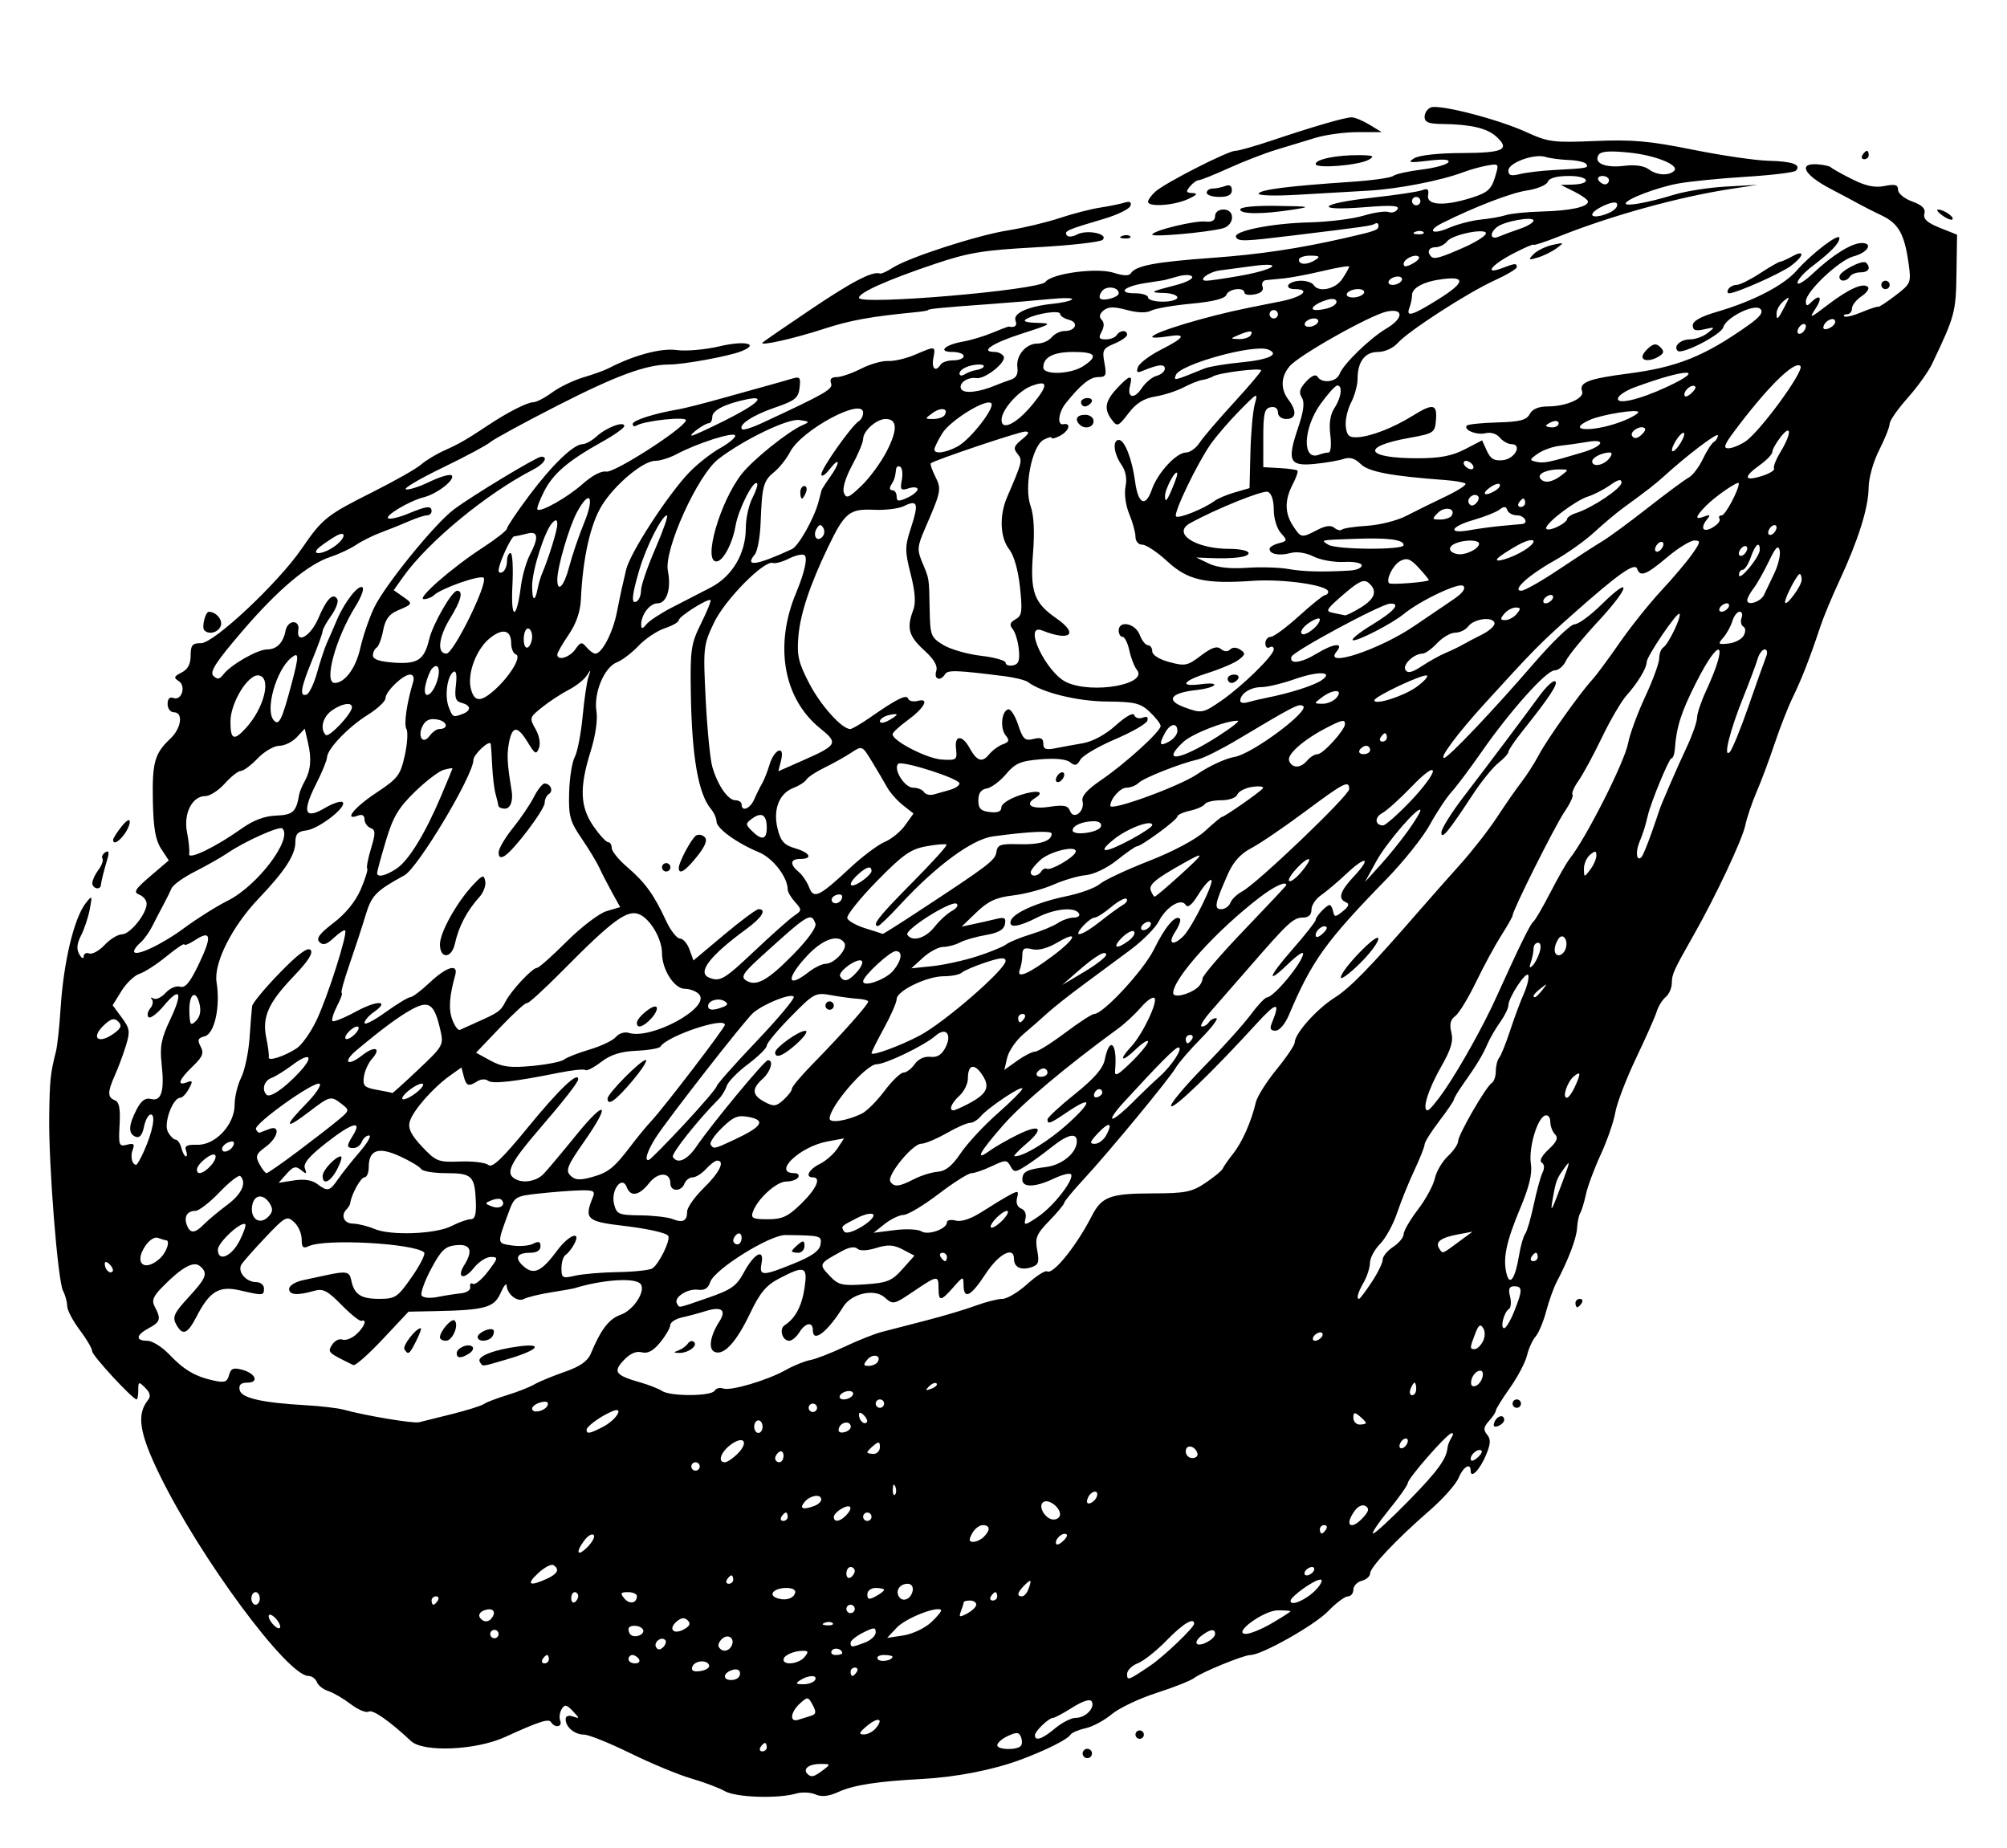 <?xml version="1.0" encoding="utf-8"?>
<svg xmlns="http://www.w3.org/2000/svg" version="1.1" viewBox="0 0 479 441">
	<title>O is for oyster.</title>
	<path d="m 173,427.501 c -1.375,-0.786 -4.975,-2.145 -8,-3.02 -3.025,-0.875 -9.577,-3.592 -14.56,-6.036 C 145.458,416 140.485,414 139.39,414 137.132,414 135,412.218 135,410.331 c 0,-0.774 0.682,-1.031 1.75,-0.658 1.641,0.573 1.639,0.493 -0.036,-1.281 -1.484,-1.572 -1.934,-1.654 -2.657,-0.483 -0.479,0.775 -0.64,2.013 -0.357,2.75 0.586,1.527 -1.269,1.846 -2.178,0.375 -0.564,-0.912 -2.809,-0.187 -11.021,3.554 -6.932,3.159 -19.461,3.693 -22.399,0.956 -5.209,-4.854 -9.177,-7.615 -10.115,-7.036 -0.59,0.365 -2.516,-0.436 -4.28,-1.779 -1.764,-1.343 -4.178,-2.749 -5.364,-3.124 -1.187,-0.375 -2.41,-1.34 -2.719,-2.144 C 75.315,400.658 74.413,400 73.619,400 c -5.013,0 -25.883,-28.21 -35.547,-48.051 -4.809,-9.873 -5.509,-14.335 -2.781,-17.749 0.746,-0.934 0.57,-1.769 -0.626,-2.964 C 33.112,329.683 33,329.72 33,331.786 33,333.004 32.827,334 32.616,334 31.666,334 22,323.536 22,322.508 c 0,-0.634 -1.337,-2.92 -2.972,-5.08 -1.635,-2.16 -2.985,-4.745 -3,-5.744 -0.015,-0.999 -0.46,-2.623 -0.988,-3.61 -1.253,-2.341 -3.449,-30.035 -3.297,-41.574 0.115,-8.734 0.267,-10.213 1.597,-15.5 0.346,-1.375 0.839,-5.875 1.095,-10 0.709,-11.392 3.228,-21.937 6.103,-25.546 1.465,-1.84 1.517,-1.749 0.889,1.546 -0.367,1.925 -1.305,4.748 -2.084,6.272 -1.004,1.964 -1.123,3.276 -0.41,4.5 0.554,0.95 1.02,1.179 1.037,0.509 0.017,-0.67 0.615,-0.994 1.328,-0.721 0.714,0.274 2.367,-0.64 3.674,-2.031 C 26.279,224.138 28.14,223 29.106,223 31.028,223 35,218.082 35,215.703 c 0,-0.819 -0.787,-1.794 -1.75,-2.167 -1.469,-0.569 -1.046,-1.281 2.639,-4.431 l 4.389,-3.752 -1.814,-2.768 c -1.354,-2.067 -1.856,-4.962 -1.982,-11.426 -0.179,-9.193 0.426,-11.347 4.171,-14.86 C 43.289,173.824 43.804,170 41.5,170 c -0.825,0 -1.5,-0.885 -1.5,-1.969 0,-1.257 0.496,-1.778 1.371,-1.443 1.978,0.759 3.121,-2.863 1.274,-4.035 -1.253,-0.796 -1.145,-1.119 0.682,-2.034 C 44.824,159.769 45.5,158.509 45.5,156.465 c 0,-2.497 0.395,-2.966 2.5,-2.966 3.087,0 18.348,-14.324 23.973,-22.5 5.017,-7.293 5.944,-8.033 17.027,-13.593 5.225,-2.621 10.406,-5.564 11.514,-6.539 1.107,-0.975 3.583,-2.476 5.5,-3.336 3.616,-1.621 5.402,-2.649 10.478,-6.033 4.647,-3.098 9.369,-5.5 10.811,-5.5 0.72,0 2.728,-1.047 4.463,-2.326 1.734,-1.28 5.084,-2.898 7.444,-3.597 2.36,-0.699 5.07,-1.676 6.023,-2.171 6.034,-3.135 12.574,-4.886 16.268,-4.356 2.2,0.316 6.811,-0.089 10.246,-0.898 6.135,-1.446 9.728,-0.572 5.06,1.231 C 173.774,85.053 163.096,87 159.704,87 154.228,87 147.111,89.618 133,96.823 c -7.975,4.072 -15.175,7.994 -16,8.715 -0.825,0.721 -5.95,3.462 -11.39,6.09 -5.439,2.628 -9.374,4.951 -8.743,5.161 0.631,0.21 3.192,-0.608 5.692,-1.818 2.5,-1.21 4.859,-1.885 5.243,-1.5 0.951,0.954 -3.455,4.403 -6.649,5.205 -3.529,0.886 -9.737,4.629 -8.41,5.071 0.589,0.196 2.743,-0.342 4.786,-1.195 C 101.864,120.741 103,120.626 103,122 c 0,0.55 -0.494,1 -1.099,1 -0.604,0 -2.517,0.622 -4.25,1.383 -1.733,0.761 -4.726,1.964 -6.651,2.675 -1.925,0.711 -4.625,2.051 -6,2.978 -1.375,0.928 -4.075,2.2 -6,2.828 -5.495,1.792 -12.68,7.839 -21.322,17.945 -6.198,7.248 -7.693,9.573 -6.752,10.5 0.936,0.923 1.475,0.844 2.391,-0.35 C 55.097,158.639 61.465,155 63.746,155 c 2.299,0 3.873,-1.607 4.41,-4.5 0.204,-1.1 1.04,-2 1.858,-2 0.861,0 1.363,0.736 1.192,1.75 -0.609,3.628 2.895,1.679 4.747,-2.64 2.023,-4.72 3.531,-6.254 4.541,-4.62 0.348,0.563 -0.296,2.327 -1.431,3.921 -1.135,1.594 -2.065,3.278 -2.068,3.743 -0.003,0.465 -1.117,3.546 -2.476,6.846 -2.738,6.646 -3.101,8.861 -1.358,8.28 0.638,-0.213 1.781,-2.613 2.54,-5.333 0.758,-2.721 1.791,-5.846 2.294,-6.946 0.503,-1.1 1.581,-3.575 2.396,-5.5 1.857,-4.392 5.254,-8.689 6.155,-7.788 0.375,0.375 -0.381,2.385 -1.682,4.467 C 80.094,152.315 77.189,163 79.884,163 c 2.41,0 5.041,-3.559 6.086,-8.234 C 86.618,151.87 88.119,147.475 89.306,145 91.865,139.663 103.685,125.096 108.27,121.629 112.52,118.415 128.097,109 129.165,109 c 1.781,0 0.705,1.729 -1.915,3.076 -11.134,5.726 -25.117,17.263 -31.032,25.604 l -2.255,3.18 2.208,1.547 c 2.444,1.712 2.445,1.709 -1.367,3.344 -1.948,0.836 -2.881,2.143 -3.363,4.714 -0.367,1.956 -1.066,3.804 -1.554,4.105 C 89.399,154.871 89,155.723 89,156.463 c 0,0.904 1.663,1.458 5.072,1.691 5.631,0.385 7.182,-0.652 8.359,-5.586 C 103.297,148.935 107.868,141 109.095,141 c 1.533,0 0.954,2.318 -1.621,6.5 -2.82,4.578 -3.248,8.5 -0.928,8.5 1.684,0 9.849,-16.551 8.913,-18.067 -0.551,-0.891 -10.19,2.458 -11.909,4.138 -0.522,0.511 -1.598,0.928 -2.391,0.928 -1.895,0 6.668,-7.495 14.028,-12.278 3.197,-2.078 5.813,-4.136 5.813,-4.574 0,-0.438 2.374,-3.969 5.275,-7.848 C 131.82,110.89 136.91,106 139.08,106 c 0.71,0 2.22,-0.848 3.356,-1.885 2.314,-2.113 6.565,-3.688 6.563,-2.432 -5.6e-4,0.45 -2.363,2.132 -5.25,3.739 -8.135,4.528 -11.707,7.575 -13.885,11.844 -1.102,2.16 -1.821,4.111 -1.596,4.335 0.758,0.758 7.209,-2.905 10.904,-6.19 2.164,-1.925 4.422,-3.095 5.5,-2.852 1.851,0.418 18.364,-10.166 19.044,-12.207 0.347,-1.041 -9.916,0.035 -11.874,1.245 -0.463,0.286 -0.842,0.102 -0.842,-0.409 0,-0.865 5.191,-2.519 11,-3.504 1.375,-0.233 6.1,-1.436 10.5,-2.672 4.4,-1.236 9.35,-2.614 11,-3.063 1.65,-0.448 4.048,-1.132 5.33,-1.52 2.099,-0.635 2.297,-0.425 2,2.123 -0.285,2.44 -1.083,3.085 -5.83,4.705 -5.324,1.817 -8.903,4.173 -7.886,5.19 0.272,0.272 2.27,-0.329 4.44,-1.336 15.553,-7.219 17.332,-8.242 16.792,-9.651 C 197.977,90.496 198.43,90 199.682,90 c 1.043,0 3.661,-0.9 5.818,-2 2.157,-1.1 5.065,-1.928 6.461,-1.841 1.396,0.087 4.281,-0.588 6.411,-1.5 4.951,-2.121 4.949,-2.121 4.383,0.841 -0.477,2.494 0.573,3.396 1.745,1.5 0.34,-0.55 1.716,-1 3.059,-1 C 228.902,86 230,85.55 230,85 c 0,-0.55 -1.215,-1 -2.7,-1 -3.598,0 -1.831,-1.708 2.565,-2.479 1.851,-0.324 5,-1.273 7,-2.109 1.999,-0.835 3.748,-1.495 3.885,-1.466 1.492,0.319 2.087,-0.208 1.617,-1.433 -0.671,-1.749 3.074,-3.428 8.954,-4.013 2.145,-0.213 4.187,-0.686 4.539,-1.05 0.352,-0.364 -2.06,-0.393 -5.36,-0.065 -3.3,0.328 -9.825,0.872 -14.5,1.209 -10.948,0.788 -14.5,1.133 -14.5,1.408 0,0.122 -1.35,0.353 -3,0.513 -10.685,1.033 -15.6,1.926 -21.889,3.979 -7.145,2.332 -15.544,4.208 -14.611,3.264 0.275,-0.278 5.506,-3.875 11.625,-7.993 9.876,-6.646 14.688,-9.129 16.419,-8.473 0.299,0.113 1.649,-0.507 3,-1.378 3.82,-2.464 20.103,-7.741 27.563,-8.933 3.701,-0.591 9.242,-1.915 12.312,-2.941 3.07,-1.026 7.382,-2.141 9.582,-2.477 2.2,-0.336 4.841,-0.873 5.868,-1.193 1.288,-0.401 1.729,-0.16 1.421,0.774 -0.246,0.745 -3.112,2.141 -6.368,3.102 -8.712,2.57 -9.452,2.894 -8.849,3.87 0.312,0.505 1.378,0.445 2.468,-0.138 2.344,-1.255 7.566,-0.184 6.126,1.256 -0.539,0.539 -7.66,1.343 -15.823,1.787 -12.755,0.693 -16.179,1.257 -24.343,4.009 -11.299,3.809 -18,6.808 -18,8.056 0,1.831 43.017,-1.835 44.5,-3.792 1.558,-2.057 12.358,-3.487 16.369,-2.168 2.179,0.717 3.592,0.762 4,0.126 1.193,-1.855 5.722,-2.715 19.631,-3.724 11.175,-0.811 20.558,-2.215 31.5,-4.714 7.421,-1.694 8,-1.907 8,-2.94 0,-0.545 -0.362,-0.768 -0.805,-0.494 -0.816,0.505 -2.218,0.707 -19.195,2.776 -12.207,1.488 -13.398,1.526 -14,0.455 -0.809,-1.438 8.446,-3.312 17.422,-3.528 4.575,-0.11 10.412,-0.83 12.972,-1.601 2.56,-0.77 5.273,-1.163 6.029,-0.873 0.756,0.29 1.705,-0.007 2.109,-0.66 0.558,-0.902 -1.343,-1.02 -7.899,-0.489 -12.285,0.995 -10.884,-0.883 1.683,-2.255 5.674,-0.62 11.107,-1.43 12.075,-1.801 1.342,-0.515 1.682,-0.231 1.434,1.196 -0.419,2.412 3.79,2.67 10.29,0.631 3.87,-1.214 4.783,-1.995 5.656,-4.837 1.031,-3.358 1.014,-3.385 -1.814,-2.886 -1.57,0.277 -4.115,0.983 -5.656,1.569 -5.308,2.02 -15.538,4.019 -22.661,4.428 -3.927,0.225 -11.562,0.667 -16.967,0.981 -5.625,0.327 -9.592,0.192 -9.278,-0.316 0.58,-0.938 7.287,-1.778 22.105,-2.769 4.95,-0.331 9.45,-0.963 10,-1.405 0.55,-0.442 3.593,-1.124 6.763,-1.516 3.17,-0.392 6.05,-1.178 6.401,-1.745 0.427,-0.69 -1.151,-0.815 -4.763,-0.376 -4.515,0.549 -5.073,0.455 -3.401,-0.573 1.2,-0.738 5.767,-1.241 11.415,-1.257 9.95,-0.029 11.608,-0.84 8.139,-3.979 C 354.886,30.586 350.879,29.662 344.25,29.596 340.964,29.563 340,29.174 340,27.883 c 0,-0.918 0.673,-1.928 1.496,-2.243 2.087,-0.801 16.087,2.821 22.821,5.905 5.187,2.375 6.408,2.532 16.394,2.108 8.857,-0.376 13.028,-0.005 23.289,2.07 6.875,1.39 15.05,2.584 18.167,2.653 5.635,0.124 7.846,0.942 6.42,2.375 -0.411,0.412 -5.773,1.061 -11.917,1.441 C 410.527,42.572 403.25,43.297 400.5,43.803 395.429,44.737 388,47.573 388,48.575 c 0,0.758 5.513,-0.246 11.5,-2.094 2.75,-0.849 8.375,-1.729 12.5,-1.957 l 7.5,-0.414 -6.5,0.997 c -12.291,1.886 -28.334,6.317 -40.75,11.257 -3.438,1.368 -6.25,2.291 -6.25,2.051 0,-0.239 -2.25,0.741 -5,2.179 -5.205,2.721 -6.903,5.079 -2.435,3.38 3.086,-1.173 3.435,-1.196 3.435,-0.219 0,0.416 -2.362,1.832 -5.25,3.148 -6.457,2.942 -20.569,12.059 -23.155,14.96 C 332.504,83.087 330.489,84 328.88,84 325.746,84 324,86.32 324,90.484 c 0,1.438 -0.702,3.973 -1.56,5.632 -0.858,1.659 -1.421,4.224 -1.25,5.7 0.25,2.161 0.797,2.656 2.81,2.54 3.216,-0.185 8.534,-2.255 13.118,-5.106 4.882,-3.036 5.907,-2.862 5.598,0.953 -0.251,3.098 -0.466,3.24 -6.524,4.336 -11.621,2.102 -10.323,4.854 2.28,4.835 5.203,-0.008 8.095,-0.564 11.14,-2.142 l 4.112,-2.131 1.146,2.516 c 0.886,1.945 1.766,2.444 3.879,2.2 2.86,-0.33 4.637,-3.816 1.946,-3.816 -0.798,0 -2.035,-0.704 -2.749,-1.564 -0.759,-0.914 -2.164,-1.347 -3.381,-1.042 -2.124,0.533 -5.455,-0.838 -4.458,-1.835 0.302,-0.302 3.579,-0.633 7.283,-0.735 5.365,-0.148 6.931,-0.555 7.707,-2.005 C 365.747,97.605 367.207,97 369.488,97 c 4.313,0 8.738,-1.967 8.11,-3.605 -0.809,-2.109 1.539,-3.018 10.902,-4.223 11.765,-1.514 18.26,-4.117 28.712,-11.51 2.884,-2.039 3.707,-3.143 2.928,-3.922 -1.372,-1.372 -8.205,2.005 -8.858,4.377 -0.482,1.751 -9.889,6.609 -10.879,5.619 C 399.305,82.639 401.081,81 403.368,81 c 1.237,0 3.123,-0.682 4.191,-1.515 1.844,-1.439 1.803,-1.484 -0.809,-0.892 -2.09,0.474 -2.75,0.25 -2.75,-0.934 0,-1.035 1.928,-2.118 5.75,-3.231 8.588,-2.499 15.914,-6.283 19.024,-9.825 C 432.36,60.52 439,55.459 439,56.81 c 0,1.257 -1.989,3.317 -6.587,6.824 C 430.536,65.066 429,66.8 429,67.487 c 0,0.687 1.685,-0.34 3.744,-2.282 4.639,-4.375 9.179,-7.196 11.589,-7.201 2.834,-0.006 1.394,2.31 -1.98,3.184 C 438.974,62.064 431,69.585 431,71.897 c 0,1.169 0.267,1.236 1.2,0.303 2.178,-2.178 2.878,-1.248 1.102,1.462 -1.604,2.448 -1.366,2.374 2.957,-0.926 5.022,-3.833 8.472,-5.355 9.567,-4.218 0.371,0.385 -0.338,1.381 -1.575,2.213 C 443.012,71.563 442,72.864 442,73.622 442,74.38 441.475,75 440.833,75 c -0.642,0 -0.936,0.231 -0.654,0.513 0.282,0.282 2.155,-0.173 4.162,-1.011 2.007,-0.839 3.763,-1.411 3.904,-1.272 0.14,0.139 1.981,-1.064 4.091,-2.673 3.701,-2.823 3.814,-3.086 3.206,-7.492 -0.986,-7.145 -2.379,-9.681 -6.364,-11.594 -2.023,-0.971 -4.353,-2.146 -5.178,-2.611 -0.825,-0.465 -4.088,-2.206 -7.25,-3.868 -6.195,-3.256 -7.677,-6.109 -3,-5.775 1.512,0.108 2.975,0.44 3.25,0.739 0.275,0.298 2.537,1.564 5.026,2.812 3.271,1.641 5.419,2.091 7.75,1.625 C 452.306,43.889 453,44.086 453,45.31 c 0,0.864 1.503,2.104 3.366,2.778 2.403,0.869 3.239,1.706 2.92,2.924 -0.326,1.246 0.666,2.152 3.673,3.355 l 4.12,1.648 -0.136,9.242 c -0.136,9.265 -0.373,10.144 -5.836,21.619 -0.884,1.857 -3.52,5.524 -5.858,8.147 -2.337,2.623 -4.252,5.379 -4.254,6.123 -0.002,0.744 -1.127,3.567 -2.5,6.273 -1.423,2.805 -2.506,6.674 -2.52,9 -0.029,4.737 -2.498,12.583 -7.003,22.253 -1.75,3.755 -3.777,8.628 -4.504,10.828 -2.404,7.268 -4.523,12.711 -6.572,16.883 -1.112,2.264 -3.074,7.267 -4.361,11.117 -1.287,3.85 -3.227,9.043 -4.312,11.54 -1.085,2.497 -2.299,6.097 -2.698,8 -0.707,3.37 -7.071,16.899 -12.211,25.96 -4.907,8.649 -5.302,9.515 -5.308,11.628 -0.003,1.17 -0.664,2.673 -1.467,3.34 -0.804,0.667 -1.751,2.185 -2.106,3.372 -0.354,1.188 -2.576,6.21 -4.937,11.16 -2.361,4.95 -4.602,10.8 -4.979,13 -0.377,2.2 -1.943,6.725 -3.479,10.056 -1.537,3.331 -3.127,7.606 -3.533,9.5 -0.407,1.894 -1.016,3.894 -1.354,4.444 -0.338,0.55 -0.678,2.163 -0.757,3.585 -0.136,2.462 -2.035,7.482 -4.884,12.915 -0.721,1.375 -1.848,4.525 -2.503,7 -0.656,2.475 -1.79,5.175 -2.521,6 -0.731,0.825 -1.65,2.85 -2.043,4.5 -0.393,1.65 -2.228,5.139 -4.078,7.752 -1.85,2.614 -3.364,5.053 -3.364,5.421 0,0.368 -0.737,1.483 -1.638,2.479 -1.287,1.422 -1.384,2.117 -0.45,3.241 0.924,1.113 0.866,2.201 -0.26,4.897 -1.454,3.479 -3.652,5.748 -3.652,3.768 0,-2.058 -1.772,-1.023 -2.897,1.691 -0.627,1.512 -3.719,4.99 -6.871,7.728 C 333.336,367.335 327,374.033 327,375.522 c 0,0.684 -0.9,1.48 -2,1.768 -1.1,0.288 -2,1.24 -2,2.117 0,0.876 -0.587,1.594 -1.304,1.594 -0.717,0 -2.855,1.607 -4.75,3.571 C 313.75,387.884 301.124,395 298.443,395 c -1.617,0 -11.6,4.081 -13.443,5.495 -0.825,0.633 -4.875,2.237 -9,3.564 -4.125,1.327 -8.929,3.614 -10.676,5.081 -1.747,1.467 -4.554,2.971 -6.239,3.341 -1.685,0.37 -3.302,1.06 -3.594,1.532 -0.708,1.146 -5.847,3.719 -11.992,6.004 -6.504,2.419 -15.38,4.148 -23.5,4.576 -10.554,0.557 -16.287,1.445 -19.872,3.079 -2.357,1.074 -4.013,1.256 -5.5,0.604 -1.17,-0.513 -3.253,-0.605 -4.628,-0.205 -4.36,1.27 -14.366,0.933 -17,-0.572 z m 23.441,-5.032 c 1.865,-1.411 1.838,-1.468 -0.691,-1.468 -2.672,0 -4.221,1.196 -3.056,2.361 0.916,0.916 1.558,0.763 3.747,-0.892 z M 183,417 c 0,-0.55 -0.198,-1 -0.441,-1 -0.243,0 -0.719,0.45 -1.059,1 -0.34,0.55 -0.141,1 0.441,1 0.582,0 1.059,-0.45 1.059,-1 z m 60.616,-0.283 c 0.347,-0.347 0.376,-1.295 0.064,-2.107 -0.465,-1.211 -1.024,-1.264 -3.116,-0.293 -1.402,0.651 -2.553,1.648 -2.557,2.216 -0.008,1.098 4.545,1.248 5.609,0.184 z M 251.818,412.5 c 1.634,-1.375 3.864,-2.5 4.954,-2.5 2.326,0 4.679,-2.461 3.766,-3.938 -0.392,-0.634 -2.138,-0.076 -4.566,1.456 C 253.809,408.883 251.729,410 251.349,410 250.325,410 247,413.177 247,414.155 c 0,1.51 1.784,0.897 4.818,-1.655 z m -42.798,-0.024 c 1.976,-2.381 0.527,-2.745 -2.128,-0.534 -1.85,1.541 -2.023,1.999 -0.764,2.025 0.895,0.018 2.197,-0.653 2.893,-1.491 z m -15.477,-2.961 c 1.241,-0.39 1.323,-0.897 0.42,-2.583 -1.071,-2.001 -1.211,-2.018 -3.043,-0.36 -2.28,2.064 -2.55,4.562 -0.42,3.897 0.825,-0.258 2.194,-0.687 3.043,-0.954 z M 194.5,401 c 0.787,-1.273 -1.53,-1.273 -3.5,0 -1.219,0.788 -1.09,0.972 0.691,0.985 1.205,0.008 2.469,-0.435 2.809,-0.985 z m -18.086,-0.861 c 0.292,-0.473 0.275,-1.117 -0.039,-1.431 -0.78,-0.78 -3.375,0.295 -3.375,1.399 0,1.143 2.712,1.168 3.414,0.033 z m 98.145,-2.622 C 277.79,395.332 285,388.438 285,387.533 c 0,-1.632 -2.704,0.008 -6.568,3.983 -2.414,2.484 -5.524,4.948 -6.911,5.475 -1.387,0.527 -2.521,1.671 -2.521,2.542 0,1.672 0.226,1.59 5.559,-2.017 z M 204.5,399 c 0.34,-0.55 0.141,-1 -0.441,-1 -0.582,0 -1.059,0.45 -1.059,1 0,0.55 0.198,1 0.441,1 0.243,0 0.719,-0.45 1.059,-1 z m -35.25,-1.5 c -0.369,-1.476 -3.511,-1.216 -4.028,0.334 -0.305,0.915 0.298,1.229 1.917,1 C 168.437,398.65 169.387,398.05 169.25,397.5 Z M 131,396 c 0,-0.55 -0.198,-1 -0.441,-1 -0.243,0 -0.719,0.45 -1.059,1 -0.34,0.55 -0.141,1 0.441,1 0.582,0 1.059,-0.45 1.059,-1 z m 21.5,0 c -0.34,-0.55 -1.041,-1 -1.559,-1 -0.518,0 -0.941,0.45 -0.941,1 0,0.55 0.702,1 1.559,1 0.857,0 1.281,-0.45 0.941,-1 z m 39.5,-0.5 c 1.015,-1.223 0.96,-1.5 -0.296,-1.5 -2.277,0 -4.704,1.087 -4.704,2.107 0,1.459 3.654,1.015 5,-0.607 z m 21,-0.107 C 213,395.177 212.073,395 210.941,395 c -1.132,0 -1.793,0.43 -1.468,0.956 0.534,0.863 3.527,0.385 3.527,-0.563 z m -12,-0.834 c 0,-1.055 -1.919,-1.499 -2.49,-0.575 -0.345,0.559 0.073,1.016 0.931,1.016 0.857,0 1.559,-0.198 1.559,-0.441 z m -42.25,-3.142 c -0.953,-0.953 -2.863,0.591 -2.153,1.74 0.422,0.683 0.981,0.666 1.7,-0.052 0.589,-0.589 0.793,-1.348 0.454,-1.687 z M 174.5,393 c 1.077,-1.742 -0.519,-3.229 -2.078,-1.935 -0.77,0.639 -1.153,1.561 -0.852,2.049 0.729,1.18 2.165,1.125 2.93,-0.113 z m 31.935,-0.975 c 1.411,-0.536 2.565,-1.627 2.565,-2.423 0,-1.253 -0.403,-1.247 -3,0.049 -1.65,0.823 -3,1.914 -3,2.423 0,1.158 0.27,1.155 3.435,-0.049 z M 290,389.965 c 0,-1.312 -1.155,-1.163 -3.234,0.416 -0.954,0.724 -1.457,1.594 -1.119,1.933 C 286.455,393.122 290,391.209 290,389.965 Z M 119,390 c 0,-0.55 -0.45,-1 -1,-1 -0.55,0 -1,0.45 -1,1 0,0.55 0.45,1 1,1 0.55,0 1,-0.45 1,-1 z m 34.435,-1.105 C 152.737,387.766 150,387.717 150,388.833 c 0,1.407 1.126,2.056 2.592,1.493 0.768,-0.295 1.148,-0.939 0.843,-1.431 z m 68.804,-1.702 c 1.507,-1.401 2.565,-2.722 2.351,-2.936 -0.99,-0.99 -8.466,1.982 -10.542,4.191 l -2.321,2.47 3.886,-0.589 c 2.137,-0.324 5.119,-1.735 6.626,-3.136 z m -58.09,-0.443 c -0.753,-0.753 -1.513,-0.693 -2.596,0.206 -2.139,1.775 -0.886,3.293 1.615,1.954 1.448,-0.775 1.735,-1.407 0.982,-2.16 z m 139.422,0.655 C 306.007,385.978 308,384.703 308,384.572 c 0,-0.131 -1.344,-0.238 -2.987,-0.238 -3.392,0 -10.983,5.553 -7.691,5.626 1.002,0.022 3.815,-1.127 6.25,-2.554 z M 66,386.5 c -0.707,-0.852 -1.51,-1.323 -1.785,-1.048 -0.275,0.275 0.078,1.197 0.785,2.048 0.707,0.852 1.51,1.323 1.785,1.048 0.275,-0.275 -0.078,-1.197 -0.785,-2.048 z m 132.729,0.896 c -0.332,-0.332 -1.195,-0.368 -1.917,-0.079 -0.798,0.319 -0.561,0.556 0.604,0.604 1.054,0.043 1.645,-0.193 1.312,-0.525 z m -81.188,-1.462 c 0.92,-1.489 -0.147,-2.299 -2.061,-1.564 -0.884,0.339 -1.326,1.07 -0.984,1.624 0.811,1.312 2.215,1.284 3.045,-0.059 z M 233,382.965 C 233,382.434 232.325,382 231.5,382 c -0.825,0 -1.5,0.188 -1.5,0.418 0,0.23 -0.293,1.182 -0.652,2.116 -0.563,1.466 -0.358,1.541 1.5,0.547 C 232.032,384.448 233,383.495 233,382.965 Z M 204,384 c 0,-0.55 -0.45,-1 -1,-1 -0.55,0 -1,0.45 -1,1 0,0.55 0.45,1 1,1 0.55,0 1,-0.45 1,-1 z M 62,381.5 c 0,-0.825 -0.45,-1.5 -1,-1.5 -0.55,0 -1,0.675 -1,1.5 0,0.825 0.45,1.5 1,1.5 0.55,0 1,-0.675 1,-1.5 z m 42.5,0.5 c 0.34,-0.55 0.141,-1 -0.441,-1 -0.582,0 -1.059,0.45 -1.059,1 0,0.55 0.198,1 0.441,1 0.243,0 0.719,-0.45 1.059,-1 z M 138,380.941 C 138,380.423 137.625,380 137.167,380 c -0.458,0 -0.833,0.655 -0.833,1.456 0,0.801 0.375,1.224 0.833,0.941 C 137.625,382.114 138,381.459 138,380.941 Z m 14,0 C 152,380.423 151.045,380 149.878,380 c -1.766,0 -1.915,0.25 -0.887,1.489 1.249,1.505 3.009,1.184 3.009,-0.548 z m 162.088,-1.535 C 315.332,378.083 315.802,377 315.134,377 313.69,377 308,381.063 308,382.094 c 0,1.391 3.855,-0.311 6.088,-2.689 z M 189.75,380.25 c 0.26,-0.78 -0.533,-1.25 -2.108,-1.25 -2.795,0 -4.365,1.536 -2.399,2.347 1.938,0.799 4.046,0.286 4.507,-1.097 z M 211,379.465 C 211,379.209 210.1,379 209,379 c -1.131,0 -2,0.667 -2,1.535 0,1.225 0.404,1.319 2,0.465 1.1,-0.589 2,-1.28 2,-1.535 z m 6.823,0.202 C 218.01,378.703 217.508,378 216.632,378 c -1.858,0 -2.979,1.63 -2.1,3.053 0.905,1.464 2.901,0.623 3.291,-1.386 z M 238,381 c 0,-0.55 -0.198,-1 -0.441,-1 -0.243,0 -0.719,0.45 -1.059,1 -0.34,0.55 -0.141,1 0.441,1 0.582,0 1.059,-0.45 1.059,-1 z m 7.393,-1.582 c 0.939,-2.447 0.735,-2.689 -0.893,-1.061 -1.7,1.7 -1.917,2.643 -0.607,2.643 0.491,0 1.166,-0.712 1.5,-1.582 z m -114.94,-2.579 c 2.656,-1.21 3.199,-2.319 1.616,-3.297 -0.512,-0.316 -2.153,0.557 -3.646,1.941 -2.908,2.695 -2.097,3.236 2.03,1.356 z M 175,377 c 0,-0.55 -0.198,-1 -0.441,-1 -0.243,0 -0.719,0.45 -1.059,1 -0.34,0.55 -0.141,1 0.441,1 0.582,0 1.059,-0.45 1.059,-1 z m 29,-2.059 C 204,374.423 203.55,374 203,374 c -0.55,0 -1,0.702 -1,1.559 0,0.857 0.45,1.281 1,0.941 0.55,-0.34 1,-1.041 1,-1.559 z M 313.5,375 c 0.34,-0.55 0.168,-1 -0.382,-1 -0.55,0 -1.278,0.45 -1.618,1 -0.34,0.55 -0.168,1 0.382,1 0.55,0 1.278,-0.45 1.618,-1 z m -171.816,-8.649 c -0.388,-0.388 -1.361,0.162 -2.163,1.222 -2.25,2.974 -1.784,4.134 0.673,1.677 1.207,-1.207 1.877,-2.512 1.49,-2.899 z m 112.907,-0.093 c -0.694,-0.693 -2.591,0.716 -2.591,1.924 0,0.663 0.574,0.587 1.524,-0.202 0.838,-0.696 1.318,-1.471 1.067,-1.723 z M 234.8,366.8 c 1.623,-1.623 1.511,-2.8 -0.265,-2.8 -0.806,0 -1.946,0.9 -2.535,2 -0.822,1.536 -0.76,2 0.265,2 0.734,0 1.875,-0.54 2.535,-1.2 z m 81.7,-1.8 c 0.34,-0.55 0.141,-1 -0.441,-1 -0.582,0 -1.059,0.45 -1.059,1 0,0.55 0.198,1 0.441,1 0.243,0 0.719,-0.45 1.059,-1 z m 19.637,-6.75 c 6.957,-7.104 9.106,-10.04 9.333,-12.75 0.046,-0.55 0.472,-1.621 0.946,-2.38 0.522,-0.835 0.477,-1.23 -0.113,-1 C 344.915,342.66 336,352.89 336,353.942 c 0,0.481 -2.05,3.391 -4.555,6.467 -2.505,3.075 -4.182,5.592 -3.727,5.592 0.456,0 4.244,-3.487 8.418,-7.75 z m -10.727,3.849 c 1.29,-1.425 1.416,-2.089 0.503,-2.653 -0.712,-0.44 -1.776,0.013 -2.565,1.092 -2.625,3.59 -0.933,4.87 2.062,1.561 z M 188,362 c 0,-0.55 -0.198,-1 -0.441,-1 -0.243,0 -0.719,0.45 -1.059,1 -0.34,0.55 -0.141,1 0.441,1 0.582,0 1.059,-0.45 1.059,-1 z m 13.8,-0.2 c 1.888,-1.888 1.403,-2.979 -0.8,-1.8 -1.1,0.589 -2,1.505 -2,2.035 0,1.324 1.354,1.211 2.8,-0.235 z m 6.2,0.2 c 0,-0.55 -0.45,-1 -1,-1 -0.55,0 -1,0.45 -1,1 0,0.55 0.45,1 1,1 0.55,0 1,-0.45 1,-1 z m 45,-0.544 c 0,-1.713 -2.709,-3.753 -3.959,-2.981 -1.461,0.903 0.427,4.192 2.405,4.192 0.855,0 1.554,-0.545 1.554,-1.211 z m -58.582,-2.063 c 0.87,-0.334 1.582,-1.009 1.582,-1.5 0,-1.431 -2.641,-1.03 -4,0.607 -1.32,1.59 -0.341,1.952 2.418,0.893 z m 67.353,-2.206 c 0.6,-1.8 -1.467,-1.422 -2.165,0.396 -0.374,0.974 -0.15,1.431 0.581,1.188 0.653,-0.218 1.366,-0.93 1.584,-1.584 z m -48.088,-2.375 c -0.319,-0.798 -0.556,-0.561 -0.604,0.604 -0.043,1.054 0.193,1.645 0.525,1.312 0.332,-0.332 0.368,-1.195 0.079,-1.917 z M 167,350 c 0,-0.55 -0.45,-1 -1,-1 -0.55,0 -1,0.45 -1,1 0,0.55 0.45,1 1,1 0.55,0 1,-0.45 1,-1 z m 9.036,-3.036 c 2.734,-2.734 1.517,-4.456 -1.565,-2.215 C 172.029,346.525 171.172,349 173,349 c 0.55,0 1.916,-0.916 3.036,-2.036 z M 187,347.441 c 0,-0.857 -0.45,-1.281 -1,-0.941 -0.55,0.34 -1,1.041 -1,1.559 0,0.518 0.45,0.941 1,0.941 0.55,0 1,-0.702 1,-1.559 z m 166.591,-1.184 c -0.694,-0.693 -2.591,0.716 -2.591,1.924 0,0.663 0.574,0.587 1.524,-0.202 0.838,-0.696 1.318,-1.471 1.067,-1.723 z m -67.82,0.555 C 285.153,344.958 283,344.651 283,346.417 283,347.288 283.712,348 284.583,348 c 0.871,0 1.405,-0.534 1.188,-1.188 z M 210,345.378 c 0,-1.329 -0.271,-1.397 -1.5,-0.378 -0.825,0.685 -1.5,1.415 -1.5,1.622 0,0.208 0.675,0.378 1.5,0.378 0.825,0 1.5,-0.73 1.5,-1.622 z m 126,-1.496 c 0,-0.55 -0.45,-0.722 -1,-0.382 -0.55,0.34 -1,1.068 -1,1.618 0,0.55 0.45,0.722 1,0.382 0.55,-0.34 1,-1.068 1,-1.618 z m -192.072,-3.345 c 3.168,-1.638 5.167,-4.928 2.271,-3.736 -2.713,1.116 -6.199,3.613 -6.199,4.439 0,1.083 0.723,0.954 3.928,-0.704 z M 182,340.5 c 0,-0.825 -0.45,-1.5 -1,-1.5 -0.55,0 -1,0.675 -1,1.5 0,0.825 0.45,1.5 1,1.5 0.55,0 1,-0.675 1,-1.5 z m 21.053,0 c -0.078,-1.484 -2.316,-1.212 -2.835,0.345 -0.28,0.841 0.177,1.216 1.219,1 0.917,-0.19 1.644,-0.795 1.615,-1.345 z M 108,337.463 c 3.575,-0.903 6.95,-1.971 7.5,-2.373 0.55,-0.402 3.025,-1.351 5.5,-2.109 2.475,-0.758 5.4,-1.907 6.5,-2.552 1.1,-0.646 4.348,-1.99 7.217,-2.988 3.71,-1.29 5.527,-2.554 6.29,-4.378 2.421,-5.785 4.333,-8.287 7.059,-9.237 3.352,-1.169 6.417,-6.244 4.587,-7.594 -1.797,-1.325 -9.321,-0.719 -15.653,1.26 -0.275,0.086 -2.75,0.516 -5.5,0.956 -2.75,0.44 -5.644,1.145 -6.431,1.566 -1.564,0.838 -4.019,-1.051 -4.151,-3.194 -0.045,-0.727 -0.696,0.08 -1.447,1.792 -1.523,3.471 -3.691,4.076 -15.471,4.315 l -6.5,0.132 -6.172,6.577 c -3.395,3.617 -6.545,6.395 -7,6.173 -6.124,-2.991 -6.192,-3.055 -5.077,-4.84 0.608,-0.974 1.717,-1.536 2.465,-1.249 0.747,0.287 2.242,-0.278 3.322,-1.255 1.941,-1.757 2.67,-3.7 1.206,-3.216 -0.416,0.138 -2.554,-1.581 -4.75,-3.818 -3.314,-3.377 -4.418,-3.946 -6.493,-3.35 -4.04,1.161 -6,1.012 -6,-0.457 0,-0.756 1.462,-1.687 3.25,-2.068 1.788,-0.381 4.375,-0.937 5.75,-1.234 4.611,-0.997 5.421,-0.833 5.819,1.177 0.676,3.416 2.272,4.5 6.622,4.5 3.929,0 4.429,-0.333 7.844,-5.233 2.006,-2.878 3.325,-5.515 2.931,-5.859 C 98.731,296.738 77.671,295.584 73.75,297.402 72.338,298.057 72,297.74 72,295.762 c 0,-1.349 -0.817,-3.192 -1.816,-4.095 -1.71,-1.548 -2.105,-1.338 -6.797,3.612 -2.739,2.89 -5.336,5.83 -5.77,6.532 C 56.593,303.468 58.712,306 61.122,306 62.155,306 63,306.675 63,307.5 c 0,1.748 -0.156,1.761 -5.736,0.474 -4.993,-1.152 -7.222,0.198 -10.365,6.276 -2.187,4.229 -3.348,4.647 -4.893,1.76 -0.898,-1.677 -0.431,-2.677 2.965,-6.362 4.349,-4.718 4.744,-5.811 2.712,-7.497 -1.507,-1.25 -4.37,0.364 -8.958,5.049 -2.239,2.287 -2.577,3.206 -1.75,4.752 1.51,2.821 1.292,3.568 -1.474,5.048 -3.066,1.641 -3.228,3 -0.358,3 1.178,0 3.534,1.462 5.235,3.25 3.547,3.726 6.177,5.274 10.624,6.25 2.609,0.573 3.224,0.355 3.655,-1.296 0.416,-1.589 1.037,-1.846 3.116,-1.29 3.264,0.873 4.151,3.086 1.237,3.086 -1.503,0 -2.056,0.522 -1.825,1.724 0.373,1.936 5.218,3.059 15.815,3.665 3.575,0.205 7.625,0.68 9,1.056 5.334,1.46 16.573,3.337 18,3.008 0.825,-0.191 4.425,-1.086 8,-1.989 z m 6.499,-12.465 c -0.777,-1.257 3.461,-2.906 9.432,-3.672 6.021,-0.772 4.423,0.949 -2.862,3.083 -6.431,1.884 -5.804,1.827 -6.57,0.589 z M 109,322.969 c 0,-1.289 2.849,-2.453 3.764,-1.538 0.373,0.373 0.016,1.097 -0.793,1.608 C 110.035,324.263 109,324.239 109,322.969 Z M 96.523,322.036 C 96.006,321.201 99.259,317 100.423,317 c 0.233,0 -0.25,1.35 -1.073,3 -1.629,3.266 -1.933,3.485 -2.828,2.036 z M 105,319.191 c 0,-1.471 2.824,-4.701 3.51,-4.015 C 109.6,316.266 107.992,320 106.433,320 105.645,320 105,319.636 105,319.191 Z m 9,-0.084 c 0,-1.014 3.046,-2.395 3.743,-1.697 0.251,0.251 0.16,0.937 -0.202,1.524 C 116.743,320.224 114,320.359 114,319.107 Z m 92.183,18.676 c -0.718,-0.718 -1.183,-0.777 -1.183,-0.15 0,1.335 1.183,2.517 1.85,1.85 0.284,-0.284 -0.016,-1.049 -0.667,-1.7 z M 326,339.622 c 0,-0.208 -0.675,-0.938 -1.5,-1.622 -1.229,-1.02 -1.5,-0.951 -1.5,0.378 0,0.892 0.675,1.622 1.5,1.622 0.825,0 1.5,-0.17 1.5,-0.378 z m -195.276,-4.294 c 0.248,-0.745 -0.359,-0.976 -1.667,-0.633 -1.131,0.296 -2.057,0.968 -2.057,1.495 0,1.328 3.245,0.577 3.724,-0.861 z M 195,336 c 0,-0.55 -0.45,-1 -1,-1 -0.55,0 -1,0.45 -1,1 0,0.55 0.45,1 1,1 0.55,0 1,-0.45 1,-1 z m 16,-1 c 0,-0.55 -0.45,-1 -1,-1 -0.55,0 -1,0.45 -1,1 0,0.55 0.45,1 1,1 0.55,0 1,-0.45 1,-1 z m -7.5,-2 c 0.34,-0.55 -0.057,-1 -0.882,-1 -0.825,0 -1.778,0.45 -2.118,1 -0.34,0.55 0.057,1 0.882,1 0.825,0 1.778,-0.45 2.118,-1 z m -32.958,-1.068 c 0.363,-0.588 1.275,-0.832 2.026,-0.544 1.743,0.669 10.566,-1.936 15.007,-4.43 1.876,-1.054 4.483,-2.11 5.792,-2.348 1.309,-0.237 4.971,-1.657 8.139,-3.156 3.167,-1.498 7.162,-3.093 8.877,-3.543 1.715,-0.45 6.493,-1.687 10.618,-2.747 4.125,-1.061 9.469,-2.656 11.876,-3.546 2.407,-0.89 5.277,-1.617 6.379,-1.617 1.102,0 3.763,-1.59 5.915,-3.534 2.151,-1.944 4.279,-3.307 4.728,-3.03 1.415,0.874 6.967,-6.001 10.676,-13.221 2.376,-4.624 4.376,-5.367 14.508,-5.389 7.869,-0.017 9.367,-0.318 12.671,-2.544 2.061,-1.389 3.89,-2.898 4.064,-3.353 0.174,-0.455 1.299,-2.075 2.5,-3.6 2.182,-2.77 4.338,-7.655 5.421,-12.284 0.316,-1.351 2.529,-4.856 4.919,-7.789 2.389,-2.933 4.344,-5.836 4.344,-6.45 0,-2.079 5.166,-7.905 9.41,-10.612 3.894,-2.484 8.262,-6.967 20.469,-21.009 2.541,-2.923 6.919,-7.873 9.727,-11 2.808,-3.127 6.726,-8.16 8.707,-11.185 1.98,-3.025 4.618,-6.814 5.862,-8.421 1.244,-1.607 3.109,-4.532 4.146,-6.5 1.917,-3.641 9.904,-14.867 12.741,-17.906 0.858,-0.92 3.746,-4.823 6.416,-8.673 2.67,-3.85 7.16,-9.475 9.978,-12.5 2.817,-3.025 6.148,-6.963 7.402,-8.75 2.033,-2.898 2.09,-3.25 0.526,-3.25 -0.965,0 -3.888,1.8 -6.497,4 -5.017,4.23 -6.444,4.779 -7.158,2.75 -0.555,-1.576 -4.428,1.151 -15.189,10.691 -7.906,7.01 -9.433,8.556 -21.116,21.385 -6.53,7.17 -11.066,13.25 -9.74,13.052 1.113,-0.165 11.75,-11.384 21.457,-22.628 4.392,-5.088 8.729,-9.25 9.639,-9.25 0.91,0 3.796,-2.11 6.415,-4.69 7.406,-7.295 6.865,-4.249 -0.693,3.902 -3.717,4.008 -7.222,8.3 -7.789,9.538 -0.567,1.238 -1.78,2.25 -2.694,2.25 -1.966,0 -10.609,9.657 -17.453,19.5 -2.677,3.85 -5.885,8.125 -7.129,9.5 -1.244,1.375 -3.585,4.914 -5.201,7.863 -1.617,2.95 -6.289,8.8 -10.383,13 -14.463,14.838 -17.782,19.465 -23.236,32.387 -0.905,2.143 -2.278,3.75 -3.206,3.75 -1.154,0 -1.415,-0.506 -0.903,-1.75 2.181,-5.297 1.251,-5.268 -3.658,0.112 -10.318,11.31 -19.827,20.482 -20.352,19.633 -0.291,-0.472 3.19,-4.661 7.737,-9.309 4.547,-4.648 9.617,-10.283 11.267,-12.522 1.65,-2.239 3.398,-4.092 3.885,-4.117 1.692,-0.088 8.615,-8.498 8.615,-10.465 0,-0.536 -1.484,0.465 -3.298,2.223 -5.594,5.422 -5.169,3.535 0.713,-3.165 C 311.487,223.141 314,219.958 314,219.568 314,218.761 316.597,216 317.355,216 c 0.274,0 0.644,0.698 0.821,1.55 0.289,1.386 0.535,1.379 2.323,-0.063 1.409,-1.136 1.631,-1.767 0.75,-2.133 -2.001,-0.833 -1.461,-2.618 1.861,-6.164 4.3,-4.588 2.97,-5.098 -1.748,-0.67 -2.125,1.994 -4.876,4.32 -6.114,5.168 -1.238,0.848 -2.25,2.39 -2.25,3.427 0,1.232 -0.708,1.885 -2.045,1.885 -2.243,0 -3.559,1.212 -12.455,11.464 -3.3,3.803 -7.515,8.63 -9.366,10.726 -1.851,2.096 -2.891,3.81 -2.309,3.81 0.582,0 1.335,-0.45 1.675,-1 0.34,-0.55 1.137,-1 1.771,-1 0.634,0 -1.013,2.199 -3.661,4.888 -2.648,2.688 -5.331,5.793 -5.962,6.899 -1.474,2.581 -16.025,20.209 -22.034,26.692 -2.538,2.738 -4.614,5.256 -4.614,5.597 0,0.34 -1.596,2.261 -3.546,4.269 -3.093,3.185 -3.464,4.086 -2.907,7.056 0.54,2.877 0.315,3.508 -1.445,4.067 C 243.635,303.25 242,302.443 242,300.441 c 0,-3.113 -3.644,-1.184 -6.758,3.577 -3.528,5.395 -5.224,6.274 -5.274,2.732 -0.031,-2.2 -0.086,-2.188 -2.452,0.5 -2.984,3.39 -3.516,3.428 -3.516,0.25 0,-3.159 -0.268,-3.136 -5.655,0.5 -5.113,3.451 -5.162,3.462 -7.266,1.613 -2.427,-2.132 -7.877,-0.879 -9.82,2.259 C 197.524,317.901 194,320.634 194,317.5 c 0,-2.13 -1.76,-1.857 -3.232,0.5 -0.687,1.1 -1.768,2 -2.401,2 -1.679,0 -2.491,-2.814 -1.075,-3.724 2.506,-1.61 4.063,-4.526 4.717,-8.83 0.792,-5.216 0.072,-5.499 -5.973,-2.348 -3.183,1.659 -4.648,3.401 -6.991,8.309 -3.291,6.897 -6.223,10.122 -8.429,9.275 -1.641,-0.63 -1.16,-3.826 1.104,-7.34 1.732,-2.688 0.446,-3.614 -3.354,-2.413 -1.576,0.498 -4.102,1.176 -5.615,1.507 -1.512,0.331 -2.766,1.156 -2.786,1.833 -0.02,0.677 -1.1,2.533 -2.401,4.123 -1.658,2.028 -2.972,2.734 -4.395,2.362 -1.339,-0.35 -2.809,0.299 -4.323,1.91 -2.617,2.786 -2.001,3.578 4.154,5.336 1.925,0.55 4.175,1.443 5,1.984 2.021,1.327 11.715,1.286 12.542,-0.053 z M 162,322.271 c 0.825,-0.314 1.813,-1.053 2.196,-1.642 0.383,-0.589 1.045,-0.722 1.471,-0.296 0.926,0.926 -1.548,2.662 -3.667,2.572 -1.333,-0.057 -1.333,-0.127 0,-0.635 z m 158,-88.966 c 0,-1.788 8.915,-11.005 8.96,-9.263 0.022,0.848 -1.985,3.529 -4.46,5.958 -2.475,2.429 -4.5,3.916 -4.5,3.305 z m 24,-34.61 c 0,-0.866 2.342,-4.639 5.204,-8.385 6.663,-8.719 14.491,-19.139 18.207,-24.236 1.601,-2.196 3.29,-3.758 3.754,-3.472 0.824,0.509 -1.303,3.744 -7.891,12.001 -1.801,2.257 -3.274,4.442 -3.274,4.856 0,0.414 -1.079,1.602 -2.397,2.639 -1.319,1.037 -4.097,4.477 -6.175,7.644 C 345.66,198.535 344,200.536 344,198.695 Z M 338,331.5 c 0,-0.825 -0.177,-1.5 -0.393,-1.5 -0.216,0 -0.652,0.675 -0.969,1.5 -0.317,0.825 -0.14,1.5 0.393,1.5 0.533,0 0.969,-0.675 0.969,-1.5 z m -114.474,-1.307 c -0.308,-0.308 -1.115,-6.4e-4 -1.793,0.683 -0.98,0.988 -0.865,1.102 0.56,0.56 0.986,-0.376 1.541,-0.935 1.233,-1.243 z m 130.319,-1.641 c 0.221,-1.14 -0.139,-1.621 -1,-1.334 -0.74,0.246 -1.501,1.25 -1.691,2.23 -0.221,1.14 0.139,1.621 1,1.334 0.74,-0.246 1.501,-1.25 1.691,-2.23 z M 209.457,325.069 c 1.002,-1.621 -1.175,-2.114 -2.466,-0.558 -1.005,1.211 -0.944,1.489 0.328,1.489 0.86,0 1.822,-0.419 2.139,-0.931 z m 144.438,-4.873 c 0.562,-1.051 0.601,-2.393 0.093,-3.216 -0.674,-1.091 -1.114,-0.779 -1.93,1.369 -1.297,3.41 -1.303,3.651 -0.093,3.651 0.531,0 1.399,-0.812 1.93,-1.804 z M 315.5,319 c 0.34,-0.55 0.168,-1 -0.382,-1 -0.55,0 -1.278,0.45 -1.618,1 -0.34,0.55 -0.168,1 0.382,1 0.55,0 1.278,-0.45 1.618,-1 z m 45.891,-6.02 c 2.015,-5.035 2.015,-5.98 1.7e-4,-5.98 -1.206,0 -1.455,0.611 -0.996,2.439 0.337,1.341 0.215,2.684 -0.271,2.984 -1.188,0.734 -2.145,4.577 -1.139,4.577 0.439,0 1.522,-1.809 2.406,-4.02 z M 168.999,309.737 c 5.498,-1.894 6.807,-2.814 8.5,-5.976 2.472,-4.616 4.961,-5.946 4.26,-2.275 -0.598,3.13 0.187,3.137 7.742,0.069 4.263,-1.731 6.093,-3.033 6.32,-4.495 0.332,-2.139 0.152,-2.188 -8.35,-2.291 -3.788,-0.046 -17.013,8.22 -17.969,11.229 -0.472,1.487 -1.355,2.033 -2.948,1.825 -2.5,-0.328 -5.851,1.885 -4.982,3.291 0.675,1.093 -0.214,1.257 7.428,-1.376 z M 189,298.622 c 0,-0.208 0.675,-0.938 1.5,-1.622 1.229,-1.02 1.5,-0.951 1.5,0.378 0,0.892 -0.675,1.622 -1.5,1.622 -0.825,0 -1.5,-0.17 -1.5,-0.378 z m -79,10.052 c 1.424,-0.143 2.382,-0.805 2.225,-1.537 -0.151,-0.707 0.136,-1.032 0.639,-0.721 0.502,0.311 2.111,-1.006 3.576,-2.926 2.477,-3.247 2.524,-3.49 0.684,-3.49 -1.088,0 -2.917,1.194 -4.065,2.653 -2.315,2.943 -4.184,2.379 -2.271,-0.685 2.186,-3.5 1.534,-5.127 -1.916,-4.781 -2.64,0.264 -3.575,1.151 -5.988,5.679 -1.573,2.951 -2.586,5.807 -2.253,6.346 0.333,0.539 2.015,0.696 3.738,0.348 1.722,-0.348 4.257,-0.746 5.632,-0.884 z m 217.367,-2.653 C 328.815,303.833 330,301.41 330,300.636 c 0,-0.774 1.125,-2.144 2.5,-3.044 1.375,-0.901 2.5,-2.268 2.5,-3.038 0,-0.77 1.526,-3.4 3.391,-5.843 1.865,-2.443 3.688,-5.796 4.052,-7.451 0.363,-1.655 1.762,-4.043 3.109,-5.308 1.346,-1.265 2.448,-2.872 2.448,-3.572 0,-1.537 6.641,-13.039 8.021,-13.892 0.539,-0.333 0.979,-1.614 0.979,-2.846 0,-1.233 0.359,-2.668 0.798,-3.191 0.439,-0.522 1.61,-3.425 2.601,-6.45 0.992,-3.025 2.463,-6.983 3.27,-8.795 0.807,-1.812 1.297,-3.804 1.09,-4.427 -0.424,-1.272 -4.759,5.274 -4.759,7.186 0,0.675 -0.889,2.476 -1.975,4.001 -1.086,1.526 -2.435,3.845 -2.998,5.154 -1.164,2.711 -2.553,5.011 -5.775,9.564 -1.239,1.751 -2.253,3.434 -2.253,3.741 0,0.307 -1.575,2.621 -3.5,5.143 -1.925,2.522 -3.5,5.029 -3.5,5.571 0,0.542 -1.098,3.32 -2.44,6.173 -1.342,2.853 -3.196,7.438 -4.121,10.188 -0.924,2.75 -2.751,6.074 -4.06,7.386 -1.309,1.312 -2.395,3.337 -2.415,4.5 -0.019,1.163 -0.679,3.239 -1.465,4.614 -1.413,2.471 -1.846,4 -1.133,4 0.202,0 1.552,-1.79 3,-3.979 z m -111.993,-3.114 2.877,-3.22 -2.789,-1.461 c -2.205,-1.155 -3.535,-1.232 -6.35,-0.368 -2.179,0.669 -3.92,0.734 -4.485,0.169 -0.565,-0.565 -1.934,-0.376 -3.525,0.488 -5.716,3.103 -5.75,3.166 -3.173,5.909 2.144,2.283 2.968,2.488 8.472,2.117 5.351,-0.362 6.448,-0.806 8.974,-3.632 z m 147.19,-3.387 c 0.364,-2.211 1.011,-4.47 1.438,-5.02 0.427,-0.55 1.349,-3.7 2.05,-7 0.701,-3.3 1.652,-6.76 2.114,-7.689 0.505,-1.016 0.42,-1.949 -0.212,-2.34 -0.636,-0.393 0.007,-1.632 1.626,-3.132 1.989,-1.843 2.388,-2.772 1.549,-3.61 C 370.508,270.108 370,268.752 370,267.717 c 0,-1.059 -0.547,-1.704 -1.25,-1.473 -1.867,0.612 -3.971,7.793 -3.381,11.543 0.361,2.297 -0.394,5.458 -2.508,10.5 -3.361,8.013 -4.208,12.011 -3.319,15.661 0.77,3.164 2.091,1.23 3.022,-4.427 z M 147.5,303.611 c 3.85,-0.061 7.534,-0.458 8.187,-0.881 1.601,-1.039 4.403,-6.776 3.792,-7.765 -0.445,-0.721 -4.958,-1.732 -10.731,-2.404 -8.715,-1.015 -9.382,-1.642 -7.254,-6.812 0.617,-1.498 0.165,-1.734 -3.137,-1.641 -2.121,0.06 -6.489,0.397 -9.705,0.75 -5.721,0.628 -5.88,0.728 -7.316,4.641 -2.736,7.458 -2.763,7.209 0.83,7.754 1.834,0.278 4.121,0.094 5.084,-0.409 1.304,-0.682 1.75,-0.524 1.75,0.62 0,0.961 -0.913,1.535 -2.441,1.535 -3.291,0 -3.871,1.288 -1.495,3.322 2.373,2.032 4.237,1.119 7.936,-3.885 2.758,-3.731 5.838,-4.872 4.03,-1.493 -0.572,1.069 -1.488,2.221 -2.035,2.559 -0.547,0.338 -0.995,1.764 -0.995,3.169 0,2.37 0.235,2.5 3.25,1.802 1.788,-0.414 6.4,-0.802 10.25,-0.864 z M 26.183,301.783 C 25.466,301.066 25,301.007 25,301.633 c 0,1.335 1.183,2.517 1.85,1.85 0.284,-0.284 -0.016,-1.049 -0.667,-1.7 z m 11.988,-1.438 C 39.782,298.887 40.72,296 39.582,296 c -0.23,0 -1.063,-0.248 -1.852,-0.55 -0.847,-0.325 -2.125,0.504 -3.123,2.028 -2.687,4.1 -0.098,6.182 3.565,2.867 z M 226,300 c 0,-0.55 -0.477,-1 -1.059,-1 -0.582,0 -0.781,0.45 -0.441,1 0.34,0.55 0.816,1 1.059,1 0.243,0 0.441,-0.45 0.441,-1 z m 141,0 c 0,-0.55 -0.198,-1 -0.441,-1 -0.243,0 -0.719,0.45 -1.059,1 -0.34,0.55 -0.141,1 0.441,1 C 366.523,301 367,300.55 367,300 Z M 57.22,296.051 c 0.946,-1.894 1.544,-3.62 1.329,-3.835 C 57.649,291.315 52,296.53 52,298.261 c 0,3.045 3.291,1.651 5.22,-2.211 z m 290.806,0.43 3.414,-2.519 -3.47,0.651 c -4.058,0.761 -5.46,1.785 -4.524,3.3 0.87,1.407 0.629,1.483 4.58,-1.432 z M 177,295.441 c 0,-0.857 -0.45,-1.281 -1,-0.941 -0.55,0.34 -1,1.041 -1,1.559 0,0.518 0.45,0.941 1,0.941 0.55,0 1,-0.702 1,-1.559 z m -69.192,-2.842 C 109.509,291.72 111.541,291 112.323,291 c 1.037,0 1.374,-1.162 1.242,-4.284 C 113.31,280.649 112.627,280 106.5,280 c -2.96,0 -5.661,-0.451 -6.002,-1.003 -0.341,-0.551 -2.651,-1.928 -5.135,-3.06 C 90.262,273.614 88,274.439 88,278.622 88,279.93 87.539,281 86.975,281 c -0.876,0 -3.132,4.103 -3.391,6.167 -0.046,0.367 -0.421,1.004 -0.834,1.417 -1.514,1.514 -0.688,3.418 1.5,3.462 1.238,0.025 3.528,0.591 5.091,1.259 3.888,1.661 14.689,1.249 18.468,-0.705 z m 100.634,-2.693 c -0.305,-0.494 -1.992,-0.168 -3.749,0.725 -4.031,2.049 -4.017,2.036 -3.265,3.252 0.391,0.633 1.937,0.244 4.099,-1.031 1.909,-1.126 3.221,-2.452 2.915,-2.946 z M 226,291.723 c 0,-0.526 0.954,-0.707 2.119,-0.402 1.336,0.349 3.645,-0.429 6.25,-2.108 2.272,-1.464 5.196,-3.237 6.498,-3.939 2.146,-1.158 2.32,-1.096 1.861,0.66 -0.305,1.167 0.09,2.166 0.996,2.514 0.884,0.339 1.301,1.348 1.013,2.451 -0.439,1.678 -0.119,1.622 3.06,-0.535 3.755,-2.548 8.795,-9.105 7.78,-10.12 -0.331,-0.331 -2.186,0.154 -4.123,1.078 -4.32,2.06 -7.454,2.16 -7.454,0.238 0,-1.902 1.017,-2.448 5.642,-3.027 3.865,-0.484 7.358,-3.4 7.358,-6.143 0,-2.164 -2.222,-1.648 -6.022,1.399 -1.913,1.533 -4.695,3.555 -6.182,4.493 -2.515,1.586 -2.769,1.589 -3.634,0.043 -0.867,-1.549 -1.169,-1.548 -4.447,0.007 -1.934,0.918 -4.124,1.672 -4.866,1.676 -0.742,0.004 -4.274,2.237 -7.849,4.964 -3.575,2.726 -7.329,4.973 -8.342,4.993 -1.013,0.02 -3.038,0.988 -4.5,2.15 l -2.658,2.114 5,-0.632 c 2.75,-0.348 5.634,-0.216 6.408,0.293 1.567,1.03 6.092,-0.578 6.092,-2.165 z m -177.289,0.45 c 0.984,-1.005 3.476,-3.083 5.539,-4.619 3.457,-2.574 4.685,-5.286 3.107,-6.864 -0.354,-0.354 -2.573,1.371 -4.932,3.833 C 50.067,286.986 47.458,289 46.627,289 c -1.956,0 -2.792,1.408 -2.024,3.41 0.795,2.073 1.909,2.009 4.107,-0.237 z M 239.5,291 c 0.995,-1.1 1.36,-2 0.81,-2 -0.55,0 -1.814,0.9 -2.81,2 -0.995,1.1 -1.36,2 -0.81,2 0.55,0 1.814,-0.9 2.81,-2 z M 64.374,287.231 c -1.567,-2.484 -3.817,-2.133 -4.212,0.656 -0.43,3.039 1.828,4.55 3.821,2.558 1.126,-1.126 1.22,-1.899 0.391,-3.214 z M 164,289.144 c 0,-0.956 1.8,-3.496 4,-5.644 3.731,-3.643 5.117,-6.5 3.155,-6.5 -0.465,0 -1.659,0.9 -2.655,2 -0.995,1.1 -2.429,2 -3.186,2 -0.757,0 -1.635,0.675 -1.952,1.5 -0.754,1.965 -3.362,1.94 -3.362,-0.031 0,-2.775 -2.934,-2.822 -5.089,-0.082 -2.36,3 -4.41,3.359 -5.34,0.936 -1.113,-2.901 -3.845,0.736 -3.02,4.021 0.62,2.47 1.061,2.661 6.308,2.726 3.103,0.039 6.542,0.432 7.642,0.875 2.469,0.993 3.5,0.462 3.5,-1.801 z m 27.208,-1.847 C 194.868,283.723 196.075,281 194,281 c -1.948,0 -0.963,-1.909 1.648,-3.195 1.456,-0.718 3.357,-2.386 4.224,-3.708 l 1.576,-2.403 -3.974,0.737 C 190.829,273.664 184.253,280 189.618,280 c 0.825,0 1.222,0.45 0.882,1 -0.34,0.55 -1.632,1 -2.872,1 -2.316,0 -6.857,4.141 -7.95,7.25 -0.522,1.486 0.016,1.75 3.561,1.75 3.467,0 4.82,-0.629 7.969,-3.703 z m -71.561,-0.983 c -0.309,-0.309 -1.368,-0.232 -2.354,0.17 -1.672,0.682 -1.658,0.782 0.207,1.489 1.883,0.714 3.371,-0.435 2.147,-1.659 z M 373.13,281.5 c 1.633,-4.416 1.651,-4.722 0.149,-2.616 -1.806,2.532 -1.948,2.923 -2.765,7.616 -0.573,3.292 -0.153,2.488 2.617,-5 z M 80.703,281.401 c 0.988,-1.429 3.312,-4.354 5.163,-6.5 1.851,-2.146 2.85,-3.901 2.219,-3.901 -0.631,0 -1.407,0.675 -1.723,1.5 -0.317,0.825 -1.202,1.5 -1.969,1.5 -1.706,0 -1.736,-0.479 -0.181,-2.968 2.332,-3.735 -0.073,-3.138 -6.046,1.501 -4.347,3.376 -5.852,5.135 -5.407,6.322 0.513,1.371 0.36,1.438 -0.92,0.399 -1.264,-1.026 -1.872,-0.867 -3.437,0.9 L 66.5,282.301 l 3.664,-0.574 c 2.376,-0.372 4.309,-0.085 5.5,0.818 2.538,1.923 2.99,1.82 5.039,-1.144 z M 77,280.655 C 77,279.291 80.078,276 81.354,276 c 0.383,0 -0.001,1.35 -0.854,3 -1.607,3.108 -3.5,4.003 -3.5,1.655 z m 141.127,0.779 c 1.665,-0.861 4.219,-1.657 5.675,-1.769 1.88,-0.145 3.469,-1.428 5.487,-4.432 1.562,-2.326 5.511,-6.58 8.775,-9.453 3.264,-2.873 5.935,-5.559 5.935,-5.968 0,-0.927 -8.253,4.584 -9.978,6.662 -0.697,0.84 -1.841,1.527 -2.543,1.527 -0.702,0 -3.234,1.12 -5.628,2.488 -2.394,1.368 -5.102,2.493 -6.018,2.5 -2.04,0.015 -8.219,7.581 -7.345,8.994 0.865,1.4 2.104,1.28 5.638,-0.548 z M 129.75,280.166 c 0.963,-1.009 4.425,-5.133 7.695,-9.165 7.176,-8.849 8.492,-7.868 1.967,1.467 -4.015,5.743 -4.48,6.893 -3.277,8.096 1.096,1.096 2.212,1.179 5.1,0.382 3.994,-1.103 5.326,-2.182 9.53,-7.723 1.504,-1.982 3.635,-4.563 4.735,-5.734 2.923,-3.113 17.5,-22.175 17.5,-22.884 0,-1.996 -13.807,2.656 -15.365,5.177 -0.264,0.427 -2.84,0.88 -5.723,1.005 -3.777,0.164 -6.14,0.913 -8.454,2.678 -1.766,1.347 -3.448,2.213 -3.737,1.924 -0.289,-0.289 -3.157,0.006 -6.373,0.656 -10.541,2.13 -15.831,2.722 -16.881,1.889 -0.568,-0.45 -1.693,-0.402 -2.5,0.109 -2.159,1.366 -2.674,1.185 -3.286,-1.155 l -0.553,-2.114 -2.814,2.008 c -4.063,2.9 -8.876,8.434 -9.539,10.97 -0.418,1.6 0.375,3.189 2.962,5.932 3.327,3.528 3.857,3.735 9.051,3.536 3.035,-0.116 6.08,0.256 6.767,0.826 0.935,0.776 3.321,-1.497 9.496,-9.049 C 133.35,260.071 138,255.627 138,257.578 c 0,0.721 -3.434,5.115 -9.55,12.218 -6.035,7.01 -7.544,9.71 -6.185,11.069 1.716,1.716 5.519,1.361 7.485,-0.699 z M 145,262.201 C 145,261.007 152.916,253 154.097,253 c 0.562,0 -0.875,2.25 -3.194,5 C 146.956,262.681 145,264.073 145,262.201 Z m -94.653,15.967 c 0.911,-1.007 1.355,-2.133 0.986,-2.502 C 50.591,274.924 47,277.815 47,279.155 c 0,1.417 1.598,0.946 3.347,-0.986 z M 71.147,274.75 c 3.844,-2.888 8.195,-6.264 9.671,-7.502 2.619,-2.199 2.637,-2.288 0.741,-3.75 -2.625,-2.025 -2.758,-1.992 -7.982,1.996 -5.677,4.333 -5.889,3.419 -0.483,-2.089 2.251,-2.294 3.68,-4.426 3.175,-4.739 -1.237,-0.765 -15.721,9.567 -15.189,10.834 0.231,0.55 0.645,0.921 0.92,0.824 0.275,-0.097 1.288,-0.482 2.25,-0.857 2.788,-1.085 2.14,2.082 -0.876,4.279 -2.275,1.658 -2.471,2.203 -1.465,4.083 0.639,1.194 1.406,2.17 1.706,2.17 0.299,0 3.689,-2.362 7.532,-5.25 z m -36.788,0 c 2.109,-4.717 2.863,-8.75 1.635,-8.75 -0.574,0 -1.307,1.317 -1.629,2.926 -0.391,1.956 -1.046,2.749 -1.975,2.393 -1.816,-0.697 -1.758,-2.707 0.186,-6.466 1.134,-2.192 2.106,-2.909 3.465,-2.553 2.484,0.65 3.252,-1.89 2.531,-8.372 -0.461,-4.142 -0.089,-6.072 2.035,-10.562 3.112,-6.578 2.437,-8.036 -1.53,-3.304 -1.585,1.891 -3.215,3.111 -3.622,2.712 -0.407,-0.399 -0.23,-1.341 0.394,-2.092 0.624,-0.751 0.8,-1.734 0.393,-2.184 -0.408,-0.45 -0.239,-0.532 0.375,-0.182 0.614,0.35 1.927,-0.259 2.918,-1.354 1.001,-1.106 2.532,-1.759 3.446,-1.469 1.229,0.39 2.369,-0.994 4.511,-5.474 3.154,-6.598 2.889,-8.153 -0.959,-5.632 C 45.139,225.3 44,225.757 44,225.403 c 0,-0.354 -1.913,0.921 -4.25,2.834 -2.337,1.912 -5.24,3.79 -6.45,4.172 -1.21,0.382 -3.149,2.23 -4.308,4.105 l -2.108,3.41 2.17,2.935 c 1.948,2.635 2.047,3.329 0.972,6.788 -0.659,2.119 -1.834,5.271 -2.612,7.004 -1.781,3.971 -1.781,5.271 0.004,5.956 1.033,0.396 1.338,1.985 1.124,5.843 -0.273,4.91 -0.144,5.259 1.751,4.764 1.631,-0.426 1.909,-0.18 1.373,1.216 C 31.056,276.019 31.526,278 32.512,278 c 0.217,0 1.048,-1.462 1.847,-3.25 z m 128.977,-6.478 c 4.215,-4.525 7.676,-8.575 7.692,-9 0.015,-0.425 4.272,-5.232 9.46,-10.683 5.187,-5.451 9.215,-10.261 8.95,-10.69 -0.594,-0.962 -7.287,1.721 -9.744,3.906 -2.036,1.811 -20.201,25.081 -23.179,29.695 -2.06,3.191 -2.85,5.814 -1.598,5.307 0.416,-0.169 4.205,-4.009 8.42,-8.534 z m 2.878,5.367 c 3.614,-5.312 16.208,-20.532 17.036,-20.588 1.488,-0.102 0.707,2.678 -1.25,4.449 -2.654,2.402 -2.522,3.883 0.49,5.495 2.172,1.162 2.747,1.1 4.5,-0.486 1.105,-1 2.01,-2.198 2.01,-2.661 0,-0.463 2.138,-3.026 4.75,-5.694 7.438,-7.599 13.656,-14.606 13.448,-15.154 -0.105,-0.275 -1.204,-0.554 -2.444,-0.62 -1.24,-0.066 -4.059,-0.444 -6.265,-0.84 -3.904,-0.701 -4.164,-0.565 -9.75,5.111 -3.156,3.207 -5.739,6.314 -5.739,6.904 0,0.59 -2.02,2.586 -4.489,4.436 -2.469,1.85 -4.748,4.181 -5.066,5.18 -0.317,0.999 -1.18,2.42 -1.918,3.158 -4.951,4.951 -11.395,13.075 -10.946,13.801 1.105,1.787 3.419,0.764 5.633,-2.491 z M 185,251.188 c 0,-1.147 5.656,-5.194 7.21,-5.159 0.71,0.016 -0.179,1.366 -1.975,3 C 187.021,251.952 185,252.785 185,251.188 Z M 197,240 c 0,-0.55 0.45,-1 1,-1 0.55,0 1,0.45 1,1 0,0.55 -0.45,1 -1,1 -0.55,0 -1,-0.45 -1,-1 z M 44.386,274.565 c -0.413,-1.075 0.264,-1.412 2.697,-1.343 C 51.416,273.345 56,268.418 56,263.638 c 0,-1.832 0.699,-4.732 1.554,-6.445 0.855,-1.713 1.754,-5.945 1.999,-9.404 0.245,-3.459 0.52,-6.893 0.613,-7.632 0.092,-0.739 3.037,-4.298 6.543,-7.909 4.365,-4.496 6.699,-6.242 7.402,-5.538 0.704,0.704 -0.539,2.662 -3.942,6.211 -6.139,6.403 -7.656,9.8 -6.615,14.812 0.431,2.072 0.696,4.138 0.589,4.592 -0.25,1.068 3.705,-0.188 6.643,-2.108 1.258,-0.822 3.41,-3.869 4.782,-6.771 2.66,-5.622 7.453,-20.664 6.809,-21.367 -0.212,-0.231 -1.422,0.553 -2.688,1.743 -1.726,1.622 -2.589,1.878 -3.445,1.022 -0.856,-0.856 -0.007,-2.009 3.389,-4.601 2.878,-2.198 5.24,-5.113 6.474,-7.993 1.069,-2.493 1.758,-4.718 1.532,-4.944 -0.226,-0.226 0.18,-2.377 0.903,-4.779 1.119,-3.719 1.102,-4.449 -0.114,-4.916 C 87.643,197.309 87,196.388 87,195.563 c 0,-0.922 -0.578,-1.278 -1.5,-0.924 -3.601,1.382 -1.015,-1.905 4.23,-5.375 5.236,-3.465 5.828,-4.234 6.87,-8.928 0.627,-2.825 0.807,-5.677 0.399,-6.336 -0.657,-1.063 0.077,-6.206 1.605,-11.249 0.308,-1.018 0.006,-1.75 -0.723,-1.75 C 96.186,161 92,165.03 92,166.662 c 0,0.722 -1.913,2.507 -4.25,3.966 -4.646,2.9 -9.645,8.129 -9.709,10.156 -0.022,0.706 -1.196,3.564 -2.609,6.351 -3.401,6.711 -2.73,8.564 2.075,5.729 1.968,-1.161 3.897,-1.787 4.286,-1.39 1.08,1.102 -5.746,6.382 -8.693,6.724 -2.024,0.235 -2.601,0.856 -2.606,2.802 -0.008,3.061 -2.501,6.886 -8.784,13.476 -6.382,6.693 -10.761,15.432 -10.021,19.994 0.936,5.766 -0.48,12.242 -2.809,12.851 -1.657,0.433 -1.84,0.884 -0.997,2.459 0.843,1.574 0.489,2.448 -1.925,4.761 -3.263,3.126 -3.833,4.732 -1.341,3.776 1.377,-0.528 1.446,-0.301 0.465,1.531 C 44.448,261.032 43.528,262 43.038,262 c -1.802,0 -4.048,6.112 -2.98,8.108 0.557,1.041 1.394,1.892 1.861,1.892 0.467,0 1.084,0.9 1.371,2 0.288,1.1 0.776,2 1.085,2 0.309,0 0.314,-0.646 0.011,-1.435 z m 198.402,-3.695 c 5.493,-2.723 6.568,-1.668 2.149,2.11 -1.891,1.616 -3.155,2.957 -2.81,2.979 2.084,0.135 8.13,-3.563 12.872,-7.873 5.874,-5.339 5.661,-6.702 -0.405,-2.586 -3.993,2.71 -4.595,2.93 -4.595,1.679 0,-0.451 2.942,-3.178 6.537,-6.059 4.607,-3.692 6.712,-6.113 7.129,-8.2 1.173,-5.864 3.074,-3.887 2.463,2.561 -0.15,1.586 0.617,1.195 3.842,-1.953 2.216,-2.164 4.029,-4.377 4.029,-4.919 0,-0.541 -1.35,0.309 -3,1.89 -3.345,3.205 -4.128,2.627 -0.996,-0.735 2.668,-2.864 6.406,-10.689 5.525,-11.567 -0.385,-0.384 -1.827,0.612 -3.204,2.212 -1.378,1.601 -3.793,3.851 -5.368,5 -12.539,9.152 -22.89,17.845 -27.497,23.093 -5.766,6.568 -6.944,8.812 -3.21,6.117 1.238,-0.893 4.18,-2.581 6.538,-3.75 z m -187.017,2.317 c 0.244,-0.731 -0.214,-0.954 -1.188,-0.581 C 53.713,272.941 53,273.653 53,274.19 c 0,1.314 2.273,0.491 2.771,-1.004 z m 119.689,-1.273 c 6.388,-3.003 7.342,-4.503 3.367,-5.298 -2.704,-0.541 -3.717,-0.145 -6.477,2.53 -1.8,1.744 -3.038,3.55 -2.752,4.013 0.71,1.148 0.823,1.124 5.862,-1.245 z m 88.586,-0.999 c 1.64,-3.065 0.634,-3.267 -2.05,-0.41 -1.903,2.026 -2.036,2.496 -0.706,2.496 0.902,0 2.141,-0.939 2.755,-2.086 z m -58.395,-5.108 c 1.183,-0.571 3.629,-3.011 5.436,-5.422 1.807,-2.411 3.851,-4.384 4.542,-4.384 0.692,0 1.892,-0.906 2.668,-2.014 0.862,-1.231 2.318,-1.911 3.745,-1.75 1.636,0.185 2.715,-0.481 3.607,-2.225 1.632,-3.19 0.107,-4.989 -2.376,-2.802 C 220.673,249.501 211.361,254 209.22,254 206.707,254 198,264.071 198,266.979 c 0,1.162 4.124,0.53 7.651,-1.172 z M 270.173,263.25 c 2.044,-2.062 4.979,-4.875 6.522,-6.25 3.038,-2.707 5.814,-7 4.526,-7 -0.737,0 -4.631,3.915 -13.179,13.25 -1.889,2.062 -3.018,3.75 -2.51,3.75 0.508,0 2.597,-1.688 4.641,-3.75 z m -39.3,0.316 c 4.683,-2.422 5.515,-4.045 3.585,-6.99 C 232.55,253.664 231,254.035 231,257.404 c 0,1.257 -0.9,3.1 -2,4.096 -1.9,1.72 -2.638,3.5 -1.45,3.5 0.302,0 1.798,-0.645 3.323,-1.434 z m 113.969,-3.473 c 3.779,-5.544 9.255,-15.398 12.279,-22.093 5.356,-11.861 8.138,-17.543 8.81,-18 0.405,-0.275 2.246,-3.425 4.092,-7 1.846,-3.575 3.9,-7.175 4.565,-8 3.865,-4.794 13.168,-23.172 13.989,-27.634 0.391,-2.127 2.221,-7.108 4.067,-11.07 1.846,-3.962 3.356,-8.098 3.356,-9.191 0,-1.093 0.438,-2.258 0.973,-2.589 1.231,-0.761 4.437,-7.44 3.852,-8.025 C 400.275,145.942 393,156.666 393,158.025 c 0,1.434 -2.131,4.964 -4.784,7.925 -1.256,1.402 -3.905,5.924 -5.886,10.049 -1.981,4.125 -4.49,8.763 -5.575,10.308 -1.085,1.544 -1.737,3.043 -1.449,3.331 0.288,0.288 -0.581,2.152 -1.932,4.142 C 371.087,197.151 361,217.302 361,218.501 c 0,0.296 -1.215,2.442 -2.7,4.769 -1.485,2.327 -4.204,7.345 -6.043,11.151 -1.839,3.807 -4.065,7.449 -4.947,8.094 -1.142,0.835 -1.408,1.957 -0.921,3.895 0.515,2.051 -0.081,4.057 -2.415,8.137 -3.118,5.45 -4.671,10.454 -3.242,10.45 0.423,-10e-4 2.273,-2.208 4.111,-4.905 z M 101,258.862 c 0,-0.499 -1.125,-0.171 -2.5,0.73 -1.375,0.901 -2.5,2.047 -2.5,2.546 0,0.499 1.125,0.171 2.5,-0.73 1.375,-0.901 2.5,-2.047 2.5,-2.546 z m -29.625,-2.874 c 3.664,-3.916 2.684,-5.022 -1.597,-1.804 -1.802,1.355 -4.065,2.753 -5.027,3.108 -1.724,0.635 -2.337,2.788 -1.135,3.989 0.816,0.816 4.212,-1.5 7.76,-5.293 z M 263.075,260.725 c -0.124,-1.196 -1.495,-0.964 -1.925,0.325 -0.22,0.66 0.14,1.02 0.8,0.8 0.66,-0.22 1.166,-0.726 1.125,-1.125 z m 112.764,-1.272 c 1.52,-3.336 1.464,-3.95 -0.231,-2.543 C 374.037,258.214 372.791,262 373.933,262 c 0.41,0 1.268,-1.146 1.906,-2.547 z M 99.861,255.25 c 5.971,-5.648 6.064,-5.817 5.208,-9.528 -1.397,-6.061 -2.638,-6.999 -6.54,-4.944 -3.046,1.604 -7.199,4.658 -13.443,9.888 -3.401,2.848 -2.187,3.989 1.315,1.235 3.069,-2.414 4.73,-1.819 2.353,0.844 -0.862,0.966 -1.722,2.881 -1.911,4.256 -0.297,2.166 0.124,2.583 3.157,3.118 1.925,0.34 3.563,0.678 3.641,0.75 0.077,0.072 2.876,-2.456 6.22,-5.618 z M 250,256 c 0,-0.55 -0.423,-1 -0.941,-1 -0.518,0 -1.219,0.45 -1.559,1 -0.34,0.55 0.084,1 0.941,1 0.857,0 1.559,-0.45 1.559,-1 z m -115.379,-3.114 c 0.617,-0.505 3.375,-1.587 6.13,-2.405 2.755,-0.818 5.576,-2.171 6.27,-3.007 0.694,-0.836 2.056,-1.267 3.027,-0.959 5.349,1.698 19.482,-5.966 16.851,-9.137 C 166.27,236.62 164.718,236 163.451,236 160.935,236 158,231.424 158,227.5 c 0,-3.349 -2.709,-8.047 -5.329,-9.24 -2.879,-1.312 -6.386,1.245 -18.433,13.439 -4.43,4.484 -8.249,7.957 -8.487,7.719 -0.238,-0.238 -3.065,2.327 -6.283,5.7 l -5.85,6.133 3.441,1.882 c 2.791,1.526 4.669,1.768 9.941,1.276 3.575,-0.333 7.005,-1.019 7.621,-1.523 z M 152,244.155 c 0,-1.326 3.937,-4.551 4.667,-3.822 0.36,0.36 -0.163,1.557 -1.161,2.661 C 153.619,245.079 152,245.615 152,244.155 Z M 247.017,251 c 0.665,0 3.902,-2.025 7.195,-4.5 3.292,-2.475 6.419,-4.5 6.947,-4.5 2.159,0 11.845,-10.489 14.278,-15.46 2.616,-5.348 5.128,-8.308 6.167,-7.269 0.306,0.306 -0.207,1.72 -1.139,3.143 -1.863,2.844 -0.536,3.515 1.979,1 C 284.585,221.272 290.121,210 289.031,210 c -0.477,0 -1.866,1.615 -3.085,3.589 -1.46,2.363 -2.469,3.182 -2.954,2.397 -1.081,-1.75 -4.626,0.409 -6.444,3.924 -0.811,1.568 -3.813,4.592 -6.671,6.72 -2.858,2.128 -7.943,5.895 -11.299,8.37 -3.356,2.475 -7.221,5.529 -8.589,6.787 -1.368,1.258 -3.933,3.508 -5.701,5 -1.768,1.492 -3.524,4.03 -3.903,5.64 l -0.689,2.927 3.057,-2.177 C 244.433,251.98 246.353,251 247.017,251 Z M 219.518,247.143 C 225.431,244.011 240,231.356 240,229.352 c 0,-0.926 -1.175,-0.841 -4.75,0.342 -2.612,0.865 -5.178,1.962 -5.7,2.439 C 229.028,232.61 227.097,233 225.26,233 221.211,233 214,236.496 214,238.459 c 0,0.78 -1.35,3.878 -3,6.884 -1.65,3.007 -3,5.714 -3,6.017 0,0.775 6.777,-1.706 11.518,-4.217 z M 284.5,248 c 0.34,-0.55 0.141,-1 -0.441,-1 -0.582,0 -1.059,0.45 -1.059,1 0,0.55 0.198,1 0.441,1 0.243,0 0.719,-0.45 1.059,-1 z M 27.446,246.464 c 1.489,-1.126 1.67,-1.748 0.774,-2.645 -0.897,-0.897 -1.649,-0.742 -3.196,0.659 -3.632,3.287 -1.552,4.992 2.423,1.986 z M 85,246.5 c 0.694,-0.837 0.803,-1.5 0.245,-1.5 -0.55,0 -1.56,0.675 -2.245,1.5 -0.694,0.837 -0.803,1.5 -0.245,1.5 0.55,0 1.56,-0.675 2.245,-1.5 z m 28.5,-2.389 c 5.448,-2.406 5.99,-2.788 7.124,-5.023 1.341,-2.643 6.42,-8.088 7.545,-8.088 0.437,0 3.625,-2.83 7.084,-6.29 3.472,-3.472 7.74,-6.72 9.526,-7.25 L 148.014,216.5 146.077,213 c -1.066,-1.925 -2.435,-4.583 -3.042,-5.906 -0.607,-1.324 -2.515,-4.474 -4.24,-7 -2.771,-4.06 -3.116,-5.328 -2.966,-10.907 0.093,-3.472 0.696,-7.297 1.34,-8.5 0.644,-1.203 1.49,-5.561 1.88,-9.686 0.39,-4.125 1.023,-8.4 1.406,-9.5 0.623,-1.789 0.578,-1.816 -0.429,-0.25 -0.619,0.963 -2.562,2.493 -4.319,3.401 -1.756,0.908 -4.6,2.774 -6.32,4.146 -3.017,2.407 -3.072,2.589 -1.585,5.18 0.902,1.572 1.245,3.458 0.827,4.548 -0.631,1.644 -0.943,1.487 -2.657,-1.332 -2.484,-4.084 -3.722,-4.039 -4.511,0.163 -0.533,2.843 -0.415,4.92 0.647,11.362 C 122.509,191.149 121.813,193 120.5,193 c -0.825,0 -1.534,-0.338 -1.577,-0.75 -0.042,-0.412 -0.334,-1.65 -0.648,-2.75 -0.314,-1.1 -0.67,-4.025 -0.79,-6.5 -0.12,-2.475 -0.279,-4.907 -0.352,-5.405 -0.179,-1.211 -4.128,2.413 -4.152,3.81 -0.064,3.749 -13.237,25.747 -16.481,27.522 -6.836,3.741 -7.814,4.753 -9.271,9.591 -0.825,2.74 -2.555,8.02 -3.843,11.732 -1.289,3.712 -2.116,6.75 -1.839,6.75 0.277,0 -0.216,1.392 -1.095,3.093 -0.88,1.701 -1.372,3.321 -1.093,3.599 0.278,0.278 2.789,-0.736 5.579,-2.255 5.13,-2.792 8.29,-2.686 4.252,0.142 C 87.985,242.423 87,243.58 87,244.151 c 0,0.57 2.251,-0.58 5.002,-2.557 C 94.754,239.617 97.422,238 97.931,238 c 0.51,0 2.596,-1.575 4.638,-3.5 4.026,-3.797 6.881,-4.62 6.073,-1.75 -1.422,5.052 -1.621,8.175 -0.677,10.658 0.576,1.515 1.382,2.591 1.791,2.392 0.409,-0.2 2.094,-0.96 3.744,-1.688 z M 105,225.38 c 0,-2.856 4.048,-10.092 7.975,-14.255 2.203,-2.335 2.515,-2.423 2.838,-0.8 0.199,1.003 -0.425,2.694 -1.387,3.757 -2.993,3.307 -4.961,7.057 -5.862,11.169 C 107.782,228.82 105,228.921 105,225.38 Z m 14,-21.912 c 0,-0.897 1.519,-3.507 3.375,-5.8 1.857,-2.293 4.118,-5.631 5.026,-7.418 0.908,-1.788 2.062,-3.25 2.566,-3.25 1.427,0 2.182,1.79 1.05,2.49 -0.559,0.345 -1.016,1.29 -1.016,2.099 0,1.632 -7.426,11.453 -9.611,12.711 -0.944,0.544 -1.389,0.278 -1.389,-0.832 z m -71.4,36.076 c -0.912,-3.633 -2.565,-2.226 -2.404,2.046 0.116,3.084 0.31,3.333 1.598,2.045 0.96,-0.96 1.238,-2.371 0.807,-4.091 z M 244.5,243 c 0.34,-0.55 0.141,-1 -0.441,-1 -0.582,0 -1.059,0.45 -1.059,1 0,0.55 0.198,1 0.441,1 0.243,0 0.719,-0.45 1.059,-1 z m -71.998,-2.639 c 1.241,-0.476 1.349,-0.835 0.422,-1.407 C 171.487,238.065 169,238.796 169,240.107 c 0,1.053 1.195,1.139 3.502,0.254 z M 285.75,235.755 c 0.688,-0.55 1.25,-1.546 1.25,-2.213 0,-0.667 4.498,-5.9 9.995,-11.628 5.497,-5.728 9.997,-10.527 10,-10.664 0.02,-1.067 -2.894,0.276 -6.351,2.928 C 290.305,222.106 280,233.507 280,237.018 c 0,1.225 3.64,0.425 5.75,-1.263 z m 82.378,0.495 c 1.244,-1.586 1.208,-1.621 -0.378,-0.378 -1.666,1.306 -2.195,2.128 -1.372,2.128 0.208,0 0.995,-0.787 1.75,-1.75 z m -178.799,-8.455 c 3.518,-3.588 5.612,-6.509 5.281,-7.37 -1.059,-2.76 -1.565,-2.45 -13.11,8.024 -4.102,3.722 -4.731,4.713 -3.5,5.521 2.44,1.601 5.155,0.121 11.328,-6.175 z m 23.899,3.83 C 215.246,229.143 215.51,227 213.798,227 212.436,227 206,232.955 206,234.215 c 0,1.521 5.482,-0.444 7.228,-2.59 z M 264,227.879 c 0,-1.256 -2.602,0.284 -7,4.143 l -3.5,3.071 5.25,-3.132 c 2.888,-1.723 5.25,-3.56 5.25,-4.082 z m -83.929,-0.904 c 4.086,-3.864 8.329,-7.635 9.429,-8.381 1.911,-1.296 1.922,-1.443 0.25,-3.304 -0.963,-1.071 -1.75,-2.406 -1.75,-2.965 0,-2.948 -3.503,-7.508 -6.834,-8.895 -5.319,-2.215 -10.151,-5.712 -10.159,-7.351 -0.004,-0.782 -0.602,-2.132 -1.329,-3 -3.032,-3.62 -4.566,-12.491 -4.804,-27.782 -0.16,-10.247 0.047,-11.652 2.429,-16.464 1.432,-2.893 2.457,-5.408 2.277,-5.588 -0.543,-0.544 -7.579,3.89 -7.579,4.776 0,0.453 -1.501,1.319 -3.335,1.924 -1.834,0.605 -4.647,2.486 -6.25,4.178 -1.603,1.693 -3.949,3.479 -5.213,3.971 -2.997,1.165 -5.557,7.329 -4.85,11.682 0.327,2.014 -0.232,5.858 -1.389,9.548 -2.707,8.634 -2.533,13.244 0.674,17.872 1.45,2.092 3.025,3.804 3.5,3.804 0.475,0 0.864,0.628 0.864,1.396 0,0.768 1.688,2.839 3.75,4.603 4.206,3.596 6.329,6.537 9.209,12.75 1.083,2.337 2.574,4.25 3.312,4.25 0.738,0 1.767,1.178 2.286,2.619 l 0.943,2.619 7.291,-6.119 c 4.01,-3.365 7.723,-6.119 8.25,-6.119 2.018,0 0.811,2.006 -2.791,4.64 -8.868,6.485 -11.96,10.503 -9,11.697 2.608,1.053 3.589,0.476 10.821,-6.363 z M 158,207 c 0,-0.55 0.45,-1 1,-1 0.55,0 1,0.45 1,1 0,0.55 -0.45,1 -1,1 -0.55,0 -1,-0.45 -1,-1 z m 4,0.154 c 0,-1.382 3.043,-7.062 4.15,-7.747 0.563,-0.348 1.485,-0.171 2.049,0.393 0.7,0.7 0.118,2.162 -1.837,4.613 -2.778,3.481 -4.362,4.477 -4.362,2.741 z M 193,232 c 1.375,-1.076 3.218,-1.966 4.095,-1.978 2.09,-0.029 5.286,-3.596 4.444,-4.959 -1.369,-2.215 -5.13,-0.963 -8.789,2.926 -5.204,5.531 -5.041,8.15 0.25,4.011 z m 11.506,-0.006 c 0.999,-1.103 1.532,-2.289 1.186,-2.635 -0.936,-0.936 -5.853,2.572 -5.165,3.686 0.895,1.448 1.977,1.162 3.978,-1.05 z M 251.25,228.142 c 5.617,-4.202 6.32,-6.266 1.081,-3.175 -2.314,1.365 -4.53,1.949 -6,1.58 C 244.49,226.085 244,226.37 244,227.899 c 0,1.065 -0.275,2.654 -0.611,3.53 -0.879,2.291 2.03,1.074 7.861,-3.288 z m -18.13,0.127 c 3.091,-0.995 6.241,-2.281 7,-2.858 0.759,-0.578 3.405,-1.666 5.88,-2.42 2.475,-0.753 5.388,-1.959 6.473,-2.68 1.085,-0.721 2.799,-1.31 3.809,-1.31 1.01,0 1.558,-0.45 1.218,-1 -1.004,-1.625 -5.789,-1.147 -10,1 -4.48,2.284 -6.849,2.568 -6.266,0.75 0.598,-1.864 6.492,-4.462 13.266,-5.848 3.3,-0.675 6.9,-1.991 8,-2.924 1.1,-0.933 6.379,-3.408 11.73,-5.499 5.83,-2.278 11.191,-5.14 13.376,-7.141 2.005,-1.836 3.791,-3.339 3.969,-3.339 0.62,0 9.375,-6.111 9.845,-6.872 0.26,-0.421 -0.889,-0.566 -2.553,-0.322 -1.665,0.244 -3.264,1.063 -3.554,1.819 -0.302,0.786 -1.955,1.375 -3.862,1.375 -1.834,0 -3.591,0.415 -3.904,0.923 -0.314,0.508 -1.915,1.218 -3.559,1.579 -1.644,0.361 -2.989,0.984 -2.989,1.384 0,0.772 -8.626,7.113 -9.676,7.113 -0.34,0 -2.464,1.477 -4.721,3.283 -2.348,1.879 -5.517,3.41 -7.41,3.581 -1.819,0.164 -5.307,1.183 -7.751,2.265 -2.444,1.081 -6.78,2.243 -9.635,2.581 -4.075,0.483 -5.955,1.349 -8.749,4.03 l -3.559,3.415 2.75,-0.577 c 1.512,-0.318 3.92,-0.863 5.349,-1.213 2.162,-0.529 2.539,-0.323 2.241,1.224 -0.252,1.308 -1.603,2.072 -4.553,2.575 -2.307,0.394 -5.086,1.193 -6.176,1.776 -1.089,0.583 -2.885,1.06 -3.991,1.06 -1.105,0 -3.273,1.151 -4.816,2.557 l -2.806,2.557 5,-0.518 c 2.75,-0.285 7.529,-1.332 10.62,-2.327 z M 367.455,227.25 c 0.409,-1.353 0.254,-2.25 -0.388,-2.25 -0.587,0 -1.067,0.638 -1.067,1.418 0,0.78 -0.291,2.243 -0.647,3.25 -0.441,1.25 -0.318,1.514 0.388,0.832 0.569,-0.55 1.341,-2.013 1.715,-3.25 z M 44.014,221.456 c 3.033,-2.244 7.688,-5.166 10.345,-6.493 7.086,-3.539 15.549,-14.722 13.04,-17.231 -0.66,-0.66 -8.886,3.017 -13.032,5.826 -1.577,1.068 -5.094,3.067 -7.815,4.442 -2.721,1.375 -5.239,3.175 -5.595,4 -0.356,0.825 -1.249,2.625 -1.986,4 -0.737,1.375 -1.941,3.69 -2.676,5.145 -0.735,1.455 -2.002,3.197 -2.816,3.872 C 32.666,225.692 32,226.601 32,227.036 c 0,1.511 6.532,-1.523 12.014,-5.579 z M 373.62,226.548 c 0.816,-2.127 -0.631,-4.139 -1.73,-2.405 -1.179,1.861 -1.106,3.857 0.141,3.857 0.567,0 1.282,-0.653 1.589,-1.452 z m -104.193,-2.069 c 1.06,-0.802 1.61,-1.775 1.222,-2.163 -0.388,-0.388 -1.692,0.283 -2.899,1.49 -2.457,2.457 -1.297,2.923 1.677,0.673 z M 223.011,221.25 c 1.186,-1.512 3.08,-3.248 4.208,-3.857 1.128,-0.609 1.611,-1.379 1.073,-1.712 -1.305,-0.807 -12.467,6.229 -11.742,7.401 1.108,1.793 4.335,0.878 6.461,-1.832 z m 93.579,0.007 c -0.694,-0.693 -2.591,0.716 -2.591,1.924 0,0.663 0.574,0.587 1.524,-0.202 0.838,-0.696 1.318,-1.471 1.067,-1.723 z m -97.924,-3.395 c 17.349,-11.378 18.842,-12.509 19.132,-14.493 0.259,-1.775 0.968,-2.017 5.5,-1.881 4.916,0.148 7.702,-0.761 7.702,-2.513 0,-0.774 -5.354,-0.528 -14,0.644 -4.985,0.676 -13.562,6.985 -22.179,16.315 -2.573,2.786 -4.936,5.066 -5.25,5.066 -1.64,0 0.223,-2.369 8.091,-10.29 4.764,-4.796 8.476,-8.904 8.25,-9.128 -0.226,-0.224 -2.412,-0.042 -4.857,0.406 -3.756,0.688 -5.592,1.988 -11.843,8.383 -4.069,4.162 -7.218,8.111 -6.996,8.775 0.221,0.664 2.176,1.755 4.343,2.426 2.168,0.67 4.016,1.266 4.107,1.324 0.091,0.058 3.691,-2.207 8,-5.033 z m 43.946,2.048 c 2.138,-1.699 4.559,-3.466 5.379,-3.925 0.82,-0.459 1.214,-1.112 0.876,-1.451 -0.339,-0.339 -1.975,0.527 -3.636,1.925 -1.661,1.398 -3.448,2.541 -3.971,2.541 -0.523,0 -1.765,0.9 -2.761,2 -2.758,3.047 -0.26,2.385 4.112,-1.09 z M 274.5,221 c 0.34,-0.55 0.168,-1 -0.382,-1 -0.55,0 -1.278,0.45 -1.618,1 -0.34,0.55 -0.168,1 0.382,1 0.55,0 1.278,-0.45 1.618,-1 z m 19.15,-5.53 c 0.323,-0.842 1.614,-2.079 2.869,-2.75 C 300.08,210.816 322,189.845 322,188.342 c 0,-2.218 -1.145,-1.634 -10.603,5.408 -4.986,3.712 -10.729,7.616 -12.761,8.674 -2.53,1.317 -4.287,3.26 -5.57,6.161 C 289.93,215.672 289.678,217 291.464,217 c 0.879,0 1.863,-0.689 2.186,-1.53 z M 201,213.972 c 0,-0.5 -0.672,-0.652 -1.494,-0.336 -0.822,0.315 -1.241,0.984 -0.931,1.485 0.648,1.049 2.425,0.207 2.425,-1.149 z m 1.884,-6.831 c 2.961,-2.755 6.685,-5.548 8.276,-6.207 1.591,-0.659 3.785,-2.452 4.877,-3.985 l 1.985,-2.787 -2.518,-1.98 c -1.385,-1.089 -3.101,-3.038 -3.815,-4.331 -0.713,-1.293 -2.339,-4.054 -3.613,-6.137 -2.315,-3.785 -2.317,-3.786 -4.946,-2.05 -1.446,0.955 -4.289,2.543 -6.316,3.529 -2.028,0.986 -3.984,2.274 -4.347,2.862 -0.363,0.588 -1.748,1.482 -3.076,1.987 -3.437,1.307 -4.943,5.151 -3.811,9.731 0.744,3.011 1.546,3.911 4.171,4.684 3.615,1.064 4.342,2.543 1.25,2.543 -2.413,0 -2.576,1.277 -0.396,3.086 0.882,0.732 2.003,2.38 2.491,3.663 1.103,2.901 2.349,2.314 9.789,-4.608 z M 281.5,209 c 6.11,-5.533 6.244,-5.945 0.967,-2.981 -6.812,3.826 -8.351,5.12 -7.799,6.557 0.301,0.783 0.719,1.425 0.929,1.425 0.21,0 2.867,-2.25 5.904,-5 z M 208,207.885 c 0,-1.343 -1.143,-1.066 -3.171,0.77 -2.691,2.435 -2.225,3.651 0.671,1.753 1.375,-0.901 2.5,-2.036 2.5,-2.523 z m 104.446,-2.77 c -0.653,-0.656 -5.316,4.288 -4.812,5.102 0.261,0.422 1.537,-0.466 2.835,-1.974 1.298,-1.508 2.188,-2.916 1.977,-3.128 z m 23.573,-6.795 C 337.659,196.021 339,193.831 339,193.455 c 0,-1.676 -8.025,7.533 -10.496,12.045 l -2.739,5 3.637,-4 c 2,-2.2 4.978,-5.881 6.617,-8.18 z m -241.443,9.038 c 2.929,-1.919 6.81,-8.217 10.674,-17.321 1.512,-3.564 2.75,-6.563 2.75,-6.665 0,-0.102 -0.933,0.059 -2.073,0.357 -1.14,0.298 -4.251,2.664 -6.913,5.257 -3.955,3.852 -5.222,5.997 -6.927,11.722 C 90.939,204.562 90,208.005 90,208.358 c 0,1.128 1.994,0.692 4.576,-1 z m 153.934,0.626 c 0.345,-0.559 0.935,-0.844 1.309,-0.633 0.92,0.518 6.456,-2.676 6.889,-3.975 0.595,-1.786 -6.054,-0.279 -8.458,1.917 -1.238,1.131 -2.25,2.427 -2.25,2.881 0,1.162 1.756,1.029 2.51,-0.191 z M 381,204.186 c 0,-1.159 -0.285,-1.194 -1.5,-0.186 -0.825,0.685 -1.486,2.202 -1.468,3.372 0.031,2.086 0.061,2.089 1.5,0.186 0.808,-1.068 1.468,-2.585 1.468,-3.372 z M 57.644,197.773 c 2.798,-1.998 5.479,-3.01 8.256,-3.116 4.011,-0.153 4.798,-0.872 5.505,-5.03 0.105,-0.619 0.686,-2.026 1.291,-3.126 1.484,-2.7 1.713,-5.357 0.8,-9.295 l -0.764,-3.295 -1.905,2.045 C 69.779,177.08 67.899,178 66.648,178 65.397,178 63.081,179.35 61.5,181 c -1.581,1.65 -3.391,3 -4.022,3 -0.631,0 -2.35,1.35 -3.821,3 -1.47,1.65 -3.559,3 -4.642,3 -3.164,0 -5.269,4.17 -4.376,8.667 0.419,2.108 0.646,4.417 0.506,5.131 -0.309,1.573 6.362,-1.644 12.499,-6.026 z m 336.453,1.207 c 0.974,-2.765 1.821,-5.232 1.883,-5.482 0.245,-0.984 4.268,-10.269 6.58,-15.184 1.342,-2.853 2.449,-6.003 2.461,-7 0.012,-0.997 0.959,-3.838 2.104,-6.313 5.562,-12.019 3.549,-13.713 -2.37,-1.995 -3.534,6.995 -4.652,10.501 -5.023,15.745 -0.087,1.238 -0.458,2.25 -0.824,2.25 -0.558,0 -4.817,10.277 -5.595,13.5 -0.72,2.987 -1.113,4.231 -2.049,6.5 -0.992,2.405 -0.667,4.734 0.498,3.57 0.31,-0.31 1.36,-2.825 2.334,-5.59 z m -124.09,1.324 C 272.753,198.82 275,197.302 275,196.93 c 0,-1.415 -5.743,0.685 -9.05,3.309 -4.415,3.504 -2.372,3.537 4.057,0.065 z M 183,197.559 c 0,-3.083 -1.211,-3.856 -3.464,-2.209 -1.648,1.205 -1.652,1.392 -0.076,2.968 2.352,2.352 3.539,2.097 3.539,-0.759 z M 262.756,197.25 c 0.236,-0.72 -0.438,-1.25 -1.591,-1.25 -2.743,0 -5.165,1.018 -5.165,2.17 0,1.404 6.274,0.549 6.756,-0.92 z m 73.787,-5.929 c 3.001,-3.123 5.447,-6.386 5.435,-7.25 -0.013,-0.956 -2.001,0.487 -5.076,3.684 -2.78,2.891 -5.933,5.726 -7.006,6.3 -1.901,1.017 -1.766,2.944 0.207,2.944 0.542,0 3.44,-2.555 6.441,-5.679 z m -78.183,-0.108 c -0.297,-1.176 1.067,-2.733 4.353,-4.969 C 268.456,182.338 277,174.587 277,173.283 c 0,-0.514 -1.161,-2.025 -2.58,-3.358 -2.251,-2.115 -3.558,-2.433 -10.25,-2.489 -7.065,-0.059 -15.48,-2.132 -18.799,-4.63 -0.621,-0.468 -3.096,-1.098 -5.5,-1.401 -11.652,-1.469 -13.669,-1.539 -14.313,-0.497 -1.112,1.799 -2.737,1.234 -2.112,-0.735 0.402,-1.265 -0.501,-2.811 -2.933,-5.024 -3.646,-3.318 -4.174,-5.278 -2.563,-9.516 0.664,-1.746 0.483,-4.338 -0.601,-8.609 -1.419,-5.591 -1.41,-6.541 0.106,-11.177 1.866,-5.705 1.537,-6.68 -1.707,-5.059 -1.237,0.618 -4.498,1.016 -7.248,0.885 -5.741,-0.274 -6.924,0.69 -10.835,8.828 -4.376,9.105 -6.665,15.988 -7.121,21.408 -0.382,4.54 0.014,6.246 2.601,11.217 2.752,5.288 7.778,10.875 9.782,10.875 0.425,0 2.55,-1.238 4.722,-2.75 6.466,-4.504 8.728,-5.62 9.104,-4.492 0.189,0.567 1.228,0.799 2.31,0.516 2.907,-0.76 1.556,1.72 -2.573,4.727 -1.889,1.375 -3.447,2.832 -3.462,3.237 -0.059,1.577 8.232,5.841 11.756,6.046 3.542,0.206 3.701,0.082 3.38,-2.646 -0.382,-3.252 1.488,-3.297 3.265,-0.078 1.707,3.092 2.963,3.521 4.571,1.559 0.825,-1.006 2.338,-2.124 3.363,-2.486 1.489,-0.525 1.624,-0.944 0.673,-2.09 -1.384,-1.668 -1.03,-5.724 0.545,-6.242 0.595,-0.195 1.676,1.448 2.404,3.652 1.15,3.484 1.629,3.931 3.669,3.419 1.768,-0.444 2.346,-0.173 2.346,1.099 0,1.307 0.621,1.565 2.75,1.143 1.512,-0.3 4.506,-0.849 6.652,-1.219 2.416,-0.417 5.428,-2.049 7.91,-4.284 2.422,-2.182 4.169,-3.138 4.413,-2.416 0.222,0.657 1.112,0.922 1.976,0.591 1.034,-0.397 1.419,-0.144 1.125,0.737 -0.246,0.737 -3.72,2.732 -7.72,4.433 -4,1.701 -7.722,3.894 -8.27,4.874 -0.788,1.408 -1.295,1.534 -2.418,0.603 -0.888,-0.737 -3.537,-1.004 -7.068,-0.711 -4.783,0.397 -6.045,0.939 -8.248,3.547 -1.431,1.693 -3.501,3.232 -4.601,3.419 -1.372,0.234 -2,1.12 -2,2.827 0,1.969 0.572,2.552 2.75,2.803 1.879,0.216 2.75,-0.142 2.75,-1.131 0,-0.83 1.921,-2.08 4.5,-2.929 4.021,-1.324 6.123,-0.877 3.5,0.744 -2.566,1.586 -0.763,2.692 3.377,2.071 3.546,-0.532 4.497,-0.342 5.012,0.999 0.856,2.232 3.585,0.068 2.972,-2.357 z M 252,186.118 c 0,-0.55 0.45,-1.278 1,-1.618 0.55,-0.34 1,-0.168 1,0.382 0,0.55 -0.45,1.278 -1,1.618 -0.55,0.34 -1,0.168 -1,-0.382 z M 180.022,190.75 c 0.535,-1.238 1.371,-2.925 1.858,-3.75 0.487,-0.825 1.276,-2.813 1.752,-4.418 1.136,-3.823 3.731,-4.882 2.792,-1.14 l -0.662,2.638 5.868,-2.593 c 8.257,-3.649 8.505,-4.115 4.095,-7.674 C 186.984,166.759 184.74,154.097 190,141.5 c 2.043,-4.893 2.828,-8.488 1.97,-9.019 -0.501,-0.31 -2.162,0.069 -3.69,0.841 -1.529,0.772 -3.235,1.239 -3.792,1.037 -2.079,-0.753 -11.508,8.809 -14.11,14.309 -2.511,5.307 -2.576,5.92 -1.953,18.289 0.355,7.039 1.064,14.258 1.576,16.043 1.268,4.421 3.739,8 5.523,8 0.812,0 1.477,0.45 1.477,1 0,1.86 2.043,1.015 3.022,-1.25 z m 105.778,-6.019 c 2.754,-1.895 6.738,-3.732 8.854,-4.083 4.215,-0.7 18.118,-11.052 16.329,-12.158 -0.994,-0.615 -2.095,-0.048 -15.769,8.111 -3.779,2.255 -7.961,4.346 -9.293,4.647 -4.225,0.952 -12.986,4.418 -14.176,5.607 -0.63,0.63 -1.94,1.145 -2.91,1.145 -1.468,0 -3.835,2.665 -3.835,4.318 0,1.37 16.56,-4.67 20.8,-7.587 z M 226.75,188.512 c 1.238,-0.356 2.25,-1.04 2.25,-1.522 0,-1.162 -13.76,-5.564 -14.64,-4.684 -1.245,1.245 1.535,5.694 3.559,5.694 1.079,0 2.252,0.468 2.606,1.041 0.354,0.572 1.393,0.833 2.309,0.579 0.916,-0.254 2.678,-0.752 3.916,-1.108 z M 312,181.5 c 0.685,-0.825 1.8,-1.5 2.477,-1.5 1.282,0 6.523,-5.779 6.523,-7.193 0,-1.153 -0.689,-1.019 -4.3,0.841 -5.572,2.87 -9.613,6.415 -9.034,7.925 0.712,1.856 2.761,1.821 4.333,-0.073 z m -21.5,-5.641 c 3.3,-2.1 5.509,-3.827 4.909,-3.838 -2.847,-0.055 -10.901,3.093 -13.029,5.091 -5.438,5.109 -0.74,4.384 8.12,-1.253 z M 327,179 c 0,-0.55 -0.423,-1 -0.941,-1 -0.518,0 -1.219,0.45 -1.559,1 -0.34,0.55 0.084,1 0.941,1 0.857,0 1.559,-0.45 1.559,-1 z m 90.328,-10.5 c 1.907,-5.5 3.786,-10.787 4.176,-11.75 0.405,-1 0.264,-1.75 -0.33,-1.75 -0.572,0 -1.331,1.012 -1.688,2.25 -0.357,1.238 -1.914,5.4 -3.461,9.25 -3.203,7.972 -4.828,14.571 -3.2,13 0.57,-0.55 2.596,-5.5 4.503,-11 z M 281,174.465 c 0,-2.088 -1.744,-1.811 -2.965,0.469 -1.503,2.808 -1.287,3.271 0.965,2.066 1.1,-0.589 2,-1.73 2,-2.535 z M 104.801,174 c 2.315,0 2.038,-1.798 -0.348,-2.254 -1.783,-0.341 -2.82,0.072 -3.535,1.406 -1.378,2.575 -0.019,4.705 1.595,2.499 C 103.177,174.743 104.207,174 104.801,174 Z M 331,176 c 0,-0.55 -0.198,-1 -0.441,-1 -0.243,0 -0.719,0.45 -1.059,1 -0.34,0.55 -0.141,1 0.441,1 C 330.523,177 331,176.55 331,176 Z M 58.701,173.75 c 4.342,-4.767 6.133,-11.952 3.125,-12.54 C 59.303,160.717 55,167.666 55,172.232 c 0,4.337 0.825,4.676 3.701,1.518 z M 84,168.788 c 0,-1.286 -2.395,-0.9 -4.777,0.769 -2.2,1.541 -2.921,4.411 -1.473,5.859 C 78.489,176.156 84,170.313 84,168.788 Z m -14.409,-5.587 c 1.818,-6.836 1.796,-7.767 -0.146,-6.156 -3.547,2.944 -6.192,12.343 -4.163,14.793 1.276,1.54 1.975,0.138 4.308,-8.637 z M 214,170.558 c 0,-0.204 -0.9,-0.136 -2,0.152 -1.1,0.288 -2,0.936 -2,1.442 0,0.507 0.895,0.44 2,-0.152 1.1,-0.589 2,-1.237 2,-1.442 z m -103.582,-0.165 c 2.113,-0.811 2.003,-2.05 -0.234,-2.635 -1.457,-0.381 -1.729,-1.22 -1.375,-4.253 0.278,-2.38 0.069,-3.548 -0.565,-3.157 -1.496,0.924 -2.167,5.724 -1.169,8.351 0.96,2.526 1.052,2.573 3.342,1.694 z M 291.5,167.226 c 5.037,-3.483 12.5,-10.793 12.5,-12.245 0,-0.604 -0.45,-0.821 -1,-0.481 -0.55,0.34 -1,-0.084 -1,-0.941 0,-0.857 0.573,-1.559 1.273,-1.559 0.7,0 3.738,-2.239 6.75,-4.975 3.012,-2.736 5.814,-4.986 6.227,-5 0.412,-0.014 0.75,-0.372 0.75,-0.797 0,-1.562 -10.687,-3.105 -18,-2.6 -11.46,0.792 -15.516,-0.14 -20.468,-4.705 C 276.191,131.765 273.539,130 272.638,130 271.702,130 271,129.195 271,128.122 c 0,-1.033 -0.669,-3.48 -1.487,-5.438 -0.861,-2.06 -1.236,-4.819 -0.89,-6.546 0.391,-1.953 0.04,-3.781 -1.013,-5.285 C 265.798,108.267 265.472,105 267.025,105 c 1.384,0 3.157,4.533 3.881,9.92 0.73,5.43 2.485,6.265 4.006,1.904 1.394,-3.998 5.857,-8.824 8.161,-8.824 0.934,0 2.38,-1.041 3.213,-2.312 0.833,-1.272 4.485,-5.549 8.115,-9.504 C 298.03,92.228 301,88.726 301,88.402 c 0,-0.698 -10.051,0.554 -11.5,1.433 -0.55,0.334 -1.707,0.717 -2.571,0.852 -0.864,0.135 -2.889,0.94 -4.5,1.788 -1.611,0.849 -4.64,1.825 -6.732,2.17 -2.726,0.449 -4.532,1.583 -6.379,4.005 -2.388,3.131 -2.674,3.249 -3.915,1.614 -1.978,-2.607 -1.697,-4.467 1.138,-7.524 3.017,-3.253 3.88,-3.455 3.17,-0.741 -0.784,2.998 0.981,3.401 2.792,0.637 0.875,-1.335 2.47,-2.657 3.544,-2.938 C 277.121,89.417 278,88.643 278,87.977 c 0,-1.17 -1.517,-1.02 -5.261,0.521 -1.366,0.562 -1.618,0.352 -1.125,-0.933 0.35,-0.912 2.83,-2.769 5.511,-4.128 5.758,-2.918 6.195,-3.913 1.375,-3.13 -1.925,0.312 -3.5,0.36 -3.5,0.106 0,-1.035 12.841,-4.919 23,-6.957 1.375,-0.276 4.862,-0.973 7.75,-1.549 C 310.914,70.875 312.973,69 308.941,69 c -1.132,0 -1.781,-0.45 -1.441,-1 0.34,-0.55 1.69,-1 3,-1 1.31,0 2.66,0.45 3,1 1.176,1.903 5.245,1.038 6.885,-1.465 C 321.273,65.18 322,63.869 322,63.624 c 0,-0.246 -2.812,0.221 -6.25,1.037 -3.438,0.816 -7.6,1.612 -9.25,1.769 -1.65,0.157 -3.611,0.349 -4.357,0.428 -0.746,0.078 -1.116,0.771 -0.821,1.539 0.346,0.903 -0.323,1.561 -1.893,1.861 C 298.093,70.514 297,70.335 297,69.861 c 0,-1.418 -3.743,-0.972 -4.314,0.514 -0.349,0.91 -3.178,1.622 -8.357,2.104 -4.306,0.401 -8.619,1.149 -9.584,1.662 -1.115,0.593 -3.238,0.534 -5.826,-0.163 -3.089,-0.832 -4.426,-0.803 -5.538,0.12 -0.973,0.808 -1.131,1.552 -0.47,2.212 0.657,0.657 0.66,1.623 0.007,2.842 C 262.112,80.659 262.294,81 263.906,81 c 1.087,0 2.254,-0.45 2.594,-1 0.763,-1.234 2.5,-1.318 2.5,-0.121 0,0.483 -1.359,1.442 -3.021,2.13 -2.741,1.135 -2.962,1.563 -2.389,4.621 C 264.149,89.61 263.973,90 262.066,90 c -1.93,0 -4.192,1.836 -7.745,6.287 -1.699,2.128 -2.059,5.261 -0.571,4.963 1.986,-0.397 1.449,1.573 -0.75,2.75 -1.1,0.589 -2,0.814 -2,0.5 0,-0.314 -0.868,-0.106 -1.928,0.462 -2.792,1.494 -4.727,11.338 -3.107,15.815 0.78,2.156 0.986,6.069 0.587,11.156 -0.73,9.322 0.198,11.928 5.575,15.654 5.416,3.753 3.313,5.556 -3.377,2.895 -4.77,-1.898 0.899,10.126 5.835,12.375 6.237,2.842 19.535,0.46 16.742,-2.999 -0.603,-0.747 -1.409,-2.821 -1.792,-4.608 C 269.154,153.463 268.427,152 267.921,152 267.414,152 267,151.325 267,150.5 c 0,-2.537 3.956,-1.746 5,1 0.523,1.375 1.412,2.5 1.975,2.5 0.564,0 1.025,0.658 1.025,1.461 0,0.863 1.668,1.911 4.078,2.559 3.743,1.008 4.362,0.881 7.545,-1.547 2.551,-1.946 3.805,-2.364 4.746,-1.583 0.793,0.658 1.634,0.706 2.213,0.127 0.579,-0.579 1.501,-0.563 2.426,0.043 1.29,0.845 1.24,1.17 -0.37,2.401 -1.024,0.783 -4.287,2.186 -7.25,3.118 -6.22,1.956 -7.111,3.428 -1.638,2.707 2.062,-0.272 3.414,-0.149 3.004,0.273 -0.41,0.422 -2.21,0.921 -4,1.109 -6.426,0.676 -7.706,2.453 -3.004,4.17 4.034,1.473 4.38,1.41 8.75,-1.612 z M 293,162 c 0,-0.55 0.702,-1 1.559,-1 0.857,0 1.281,0.45 0.941,1 -0.34,0.55 -1.041,1 -1.559,1 C 293.423,163 293,162.55 293,162 Z M 257.667,101.333 C 256.399,100.066 257.008,99 259,99 c 1.111,0 2,0.667 2,1.5 0,1.522 -2.115,2.051 -3.333,0.833 z M 258,96 c 0,-0.55 0.702,-1 1.559,-1 0.857,0 1.281,0.45 0.941,1 -0.34,0.55 -1.041,1 -1.559,1 C 258.423,97 258,96.55 258,96 Z m 44.5,70.498 c 5.326,-1.06 10.954,-2.847 12.795,-4.063 3.268,-2.159 -0.567,-2.362 -6.326,-0.334 C 306.003,163.145 302.412,164 300.988,164 298.427,164 296,165.59 296,167.267 c 0,0.477 0.787,0.633 1.75,0.347 0.963,-0.286 3.1,-0.789 4.75,-1.117 z M 319,166.5 c 1.699,-2.047 -0.864,-2.07 -3.559,-0.032 -1.903,1.439 -1.899,1.469 0.186,1.5 1.17,0.018 2.688,-0.643 3.372,-1.468 z m 18.981,-2.487 c 1.724,-1.227 2.896,-2.47 2.605,-2.761 -0.63,-0.63 -12.554,4.959 -12.573,5.892 -0.025,1.243 6.865,-0.922 9.968,-3.131 z M 118,164.712 c 3.672,-3.268 6.559,-8.026 5.153,-8.494 C 122.519,156.006 122,154.794 122,153.524 c 0,-3.213 -2.08,-3.68 -5.155,-1.157 -3.197,2.623 -5.364,8.428 -4.472,11.982 0.806,3.212 2.317,3.309 5.627,0.363 z M 104.292,162.625 c 0.961,-2.884 0.28,-4.652 -1.179,-3.058 -0.47,0.513 -1.157,2.215 -1.527,3.781 -0.886,3.75 1.42,3.134 2.706,-0.723 z M 345,155.839 c 1.375,-0.579 3.175,-1.442 4,-1.918 0.825,-0.476 2.98,-1.613 4.789,-2.526 1.809,-0.913 3.109,-2.163 2.89,-2.778 -0.55,-1.538 -4.931,-0.91 -6.289,0.902 -0.611,0.815 -1.995,1.481 -3.076,1.481 -1.081,0 -3.022,1.125 -4.314,2.5 -1.292,1.375 -2.859,2.5 -3.483,2.5 -2.056,0 -4.846,2.659 -4.084,3.892 0.541,0.876 1.585,0.634 3.903,-0.902 1.74,-1.154 4.289,-2.571 5.664,-3.151 z M 243.155,154.985 c -0.19,-1.917 -0.844,-4.091 -1.453,-4.832 -0.84,-1.022 -0.68,-1.586 0.665,-2.339 1.54,-0.862 1.68,-1.867 1.067,-7.653 -0.432,-4.076 -1.43,-7.587 -2.57,-9.046 -2.197,-2.81 -2.409,-8.05 -0.505,-12.464 3.659,-8.48 3.74,-8.826 2.453,-10.378 -1.028,-1.238 -0.837,-1.834 1.081,-3.388 C 245.588,103.513 245.799,103 244.668,103 c -1.376,0 -21.625,6.809 -22.522,7.574 -0.195,0.166 0.289,1.592 1.076,3.17 1.513,3.033 1.427,3.468 -2.473,12.451 -1.829,4.211 -1.896,5.034 -0.655,8 1.723,4.119 1.632,3.541 1.781,11.321 0.118,6.169 0.291,6.615 3.252,8.417 1.72,1.046 5.77,2.209 9,2.583 3.23,0.375 5.873,1.12 5.873,1.657 0,0.536 0.787,0.823 1.75,0.637 1.352,-0.262 1.671,-1.131 1.405,-3.823 z m 71.071,1.019 c 4.046,-2.467 6.63,-2.74 4.774,-0.504 -3.388,4.083 10.291,-0.448 18.652,-6.177 3.068,-2.102 7.153,-4.874 9.077,-6.159 2.311,-1.544 3.162,-2.673 2.507,-3.328 -0.932,-0.932 -10.306,3.5 -14.236,6.732 -2.753,2.264 -11.102,6.565 -12.099,6.233 -0.541,-0.18 1.51,-1.839 4.557,-3.686 5.292,-3.207 6.983,-5.195 4.291,-5.044 -2.226,0.125 -23.132,11.39 -23.53,12.68 -0.577,1.868 2.306,1.51 6.006,-0.746 z m -176.923,-1.026 c 1.251,-1.786 1.564,-1.844 2.679,-0.5 0.695,0.837 1.648,1.522 2.118,1.522 1.552,0 4.155,-4.984 5.107,-9.78 0.515,-2.596 1.048,-5.17 1.183,-5.72 0.136,-0.55 0.603,-2.575 1.038,-4.5 0.887,-3.927 9.718,-17.586 14.956,-23.134 1.887,-1.999 5.254,-4.659 7.483,-5.911 2.229,-1.253 3.836,-2.628 3.572,-3.055 -0.524,-0.848 -9.139,1.925 -13.938,4.487 -1.65,0.881 -3.964,1.604 -5.142,1.607 -2.85,0.008 -9.492,5.534 -12.628,10.506 -2.79,4.423 -4.636,12.579 -5.091,22.5 -0.138,2.999 -1.112,5.828 -2.923,8.482 -1.494,2.19 -2.716,4.328 -2.716,4.75 0,1.559 2.931,0.704 4.303,-1.254 z M 127,151.941 C 127,150.873 126.55,150 126,150 c -0.55,0 -1,1.152 -1,2.559 0,1.451 0.433,2.292 1,1.941 0.55,-0.34 1,-1.491 1,-2.559 z m 289.138,-0.222 c 0.535,-0.955 0.502,-1.823 -0.082,-2.184 -0.533,-0.329 -0.715,-1.259 -0.405,-2.067 0.31,-0.807 0.096,-1.468 -0.476,-1.468 -0.572,0 -1.348,1.012 -1.725,2.25 -0.377,1.238 -1.354,3.012 -2.171,3.943 -1.354,1.544 -1.245,1.667 1.244,1.402 1.501,-0.16 3.128,-1.004 3.616,-1.876 z M 315,147.822 c 0,-0.477 -1.121,-0.133 -2.491,0.764 -1.37,0.898 -2.226,2.063 -1.901,2.588 C 311.235,152.189 315,149.315 315,147.822 Z M 160.353,145 c 2.669,-1.375 6.825,-3.518 9.236,-4.763 5.189,-2.679 8.411,-8.136 8.411,-14.247 0,-2.249 0.708,-5.459 1.574,-7.133 0.866,-1.674 1.367,-3.25 1.114,-3.503 -0.878,-0.878 -4.448,6.169 -5.14,10.146 -0.751,4.321 -2.999,8.5 -4.571,8.5 -3.24,0 0.824,-14.145 5.973,-20.793 2.645,-3.415 11.06,-10.19 14.55,-11.715 1.825,-0.797 1.761,-0.906 -0.731,-1.248 -2.781,-0.381 -13.132,4.601 -19.269,9.274 -4.974,3.788 -13.099,21.738 -12.1,26.732 0.849,4.244 -0.27,7.748 -2.474,7.748 -1.876,0 -3.953,2.765 -3.895,5.184 0.024,0.992 0.331,0.947 1.25,-0.184 0.67,-0.825 3.402,-2.625 6.071,-4 z M 362,146.5 c 1.012,-1.22 0.965,-1.5 -0.255,-1.5 -0.825,0 -2.06,0.675 -2.745,1.5 -1.012,1.22 -0.965,1.5 0.255,1.5 0.825,0 2.06,-0.675 2.745,-1.5 z m -237.683,-6.545 c 0.323,-2.499 1.281,-5.874 2.129,-7.5 2.223,-4.262 2.011,-5.811 -0.697,-5.086 -1.238,0.332 -2.581,0.609 -2.987,0.617 -0.764,0.014 -3.763,6.546 -3.763,8.195 0,0.515 0.45,0.659 1,0.319 0.55,-0.34 1,-1.491 1,-2.559 0,-1.068 0.382,-1.941 0.85,-1.941 0.467,0 0.668,3.487 0.447,7.75 -0.43,8.277 0.958,8.418 2.021,0.205 z m 200.433,5.056 c 3.486,-2.125 4.093,-4.066 1.853,-5.925 -1.108,-0.92 -2.344,-0.34 -5.983,2.81 -4.21,3.644 -4.403,4.005 -2.353,4.401 1.228,0.237 2.458,0.491 2.733,0.564 0.275,0.073 1.962,-0.759 3.75,-1.849 z M 412.5,145 c 0.34,-0.55 0.168,-1 -0.382,-1 -0.55,0 -1.278,0.45 -1.618,1 -0.34,0.55 -0.168,1 0.382,1 0.55,0 1.278,-0.45 1.618,-1 z M 153,140.841 c 0,-1.122 1.541,-5.596 3.424,-9.941 1.883,-4.345 3.121,-7.897 2.75,-7.893 -1.187,0.014 -4.898,7.326 -6.562,12.928 -1.855,6.245 -2.032,8.443 -0.612,7.565 0.55,-0.34 1,-1.536 1,-2.659 z M 370.5,143 c 0.34,-0.55 0.168,-1 -0.382,-1 -0.55,0 -1.278,0.45 -1.618,1 -0.34,0.55 -0.168,1 0.382,1 0.55,0 1.278,-0.45 1.618,-1 z m 50.496,-1 c 0.391,-0.825 1.495,-3.136 2.453,-5.135 0.958,-1.999 1.542,-4.474 1.298,-5.5 -0.334,-1.405 -0.975,-0.754 -2.595,2.635 -1.183,2.475 -2.826,5.374 -3.652,6.441 -0.825,1.068 -1.501,2.338 -1.501,2.823 0,1.405 3.213,0.388 3.996,-1.264 z M 430,138.389 C 430,137.625 429.787,137 429.526,137 c -0.602,0 -3.537,5.632 -3.492,6.7 0.058,1.383 3.967,-3.851 3.967,-5.311 z m -301.673,2.05 c 0.205,-1.067 0.657,-2.614 1.006,-3.439 1.65,-3.906 3.667,-10.411 3.667,-11.826 0,-1.183 -0.285,-1.289 -1.145,-0.429 C 130.054,126.546 127,136.067 127,139.878 c 0,3.605 0.687,3.895 1.327,0.561 z M 372,135.937 c 4.125,-2.764 8.793,-5.793 10.374,-6.731 1.58,-0.938 6.483,-4.537 10.895,-7.998 4.412,-3.461 8.798,-6.708 9.746,-7.215 0.948,-0.508 2.47,-2.494 3.382,-4.415 0.911,-1.921 2.095,-3.763 2.63,-4.094 0.535,-0.331 0.973,-1.03 0.973,-1.554 0,-0.855 -7.274,4.644 -12.766,9.65 -2.112,1.925 -4.139,3.501 -9.734,7.569 -1.65,1.199 -4.8,3.842 -7,5.872 -2.2,2.03 -6.505,5.092 -9.566,6.804 -6.107,3.415 -10.241,7.189 -7.839,7.157 0.773,-0.01 4.78,-2.28 8.905,-5.044 z M 135.85,135.25 c 0.676,-2.612 2.285,-7.338 3.577,-10.5 2.571,-6.293 1.305,-8.122 -1.727,-2.494 -1.854,3.443 -4.669,13.045 -4.689,15.994 -0.023,3.423 1.629,1.676 2.838,-3 z M 341,138.451 c 0,-0.191 -1.094,-1.528 -2.431,-2.971 -1.976,-2.132 -2.796,-2.429 -4.375,-1.583 -1.728,0.925 -3.499,4.465 -2.655,5.309 C 331.958,139.625 341,138.904 341,138.451 Z M 419.995,131.25 c 0.009,-2.214 -1.07,-1.334 -2.145,1.75 -0.575,1.65 -1.452,3 -1.948,3 -0.496,0 -0.886,0.562 -0.866,1.25 0.046,1.603 4.952,-4.333 4.959,-6 z M 322.25,136.167 c 1.512,-0.092 2.75,-0.637 2.75,-1.213 0,-0.597 -1.824,-0.955 -4.25,-0.834 -2.337,0.116 -5.6,-0.466 -7.25,-1.295 -1.811,-0.91 -3.991,-1.24 -5.5,-0.833 -2.692,0.725 -5,0.272 -5,-0.982 0,-0.427 0.987,-1.035 2.194,-1.35 2.077,-0.543 2.103,-0.674 0.5,-2.445 C 304.744,126.165 304,123.716 304,121.64 c 0,-2.286 -0.546,-3.912 -1.428,-4.251 -1.163,-0.446 -12.267,4.029 -18.512,7.462 -4.44,2.44 1.234,6.149 9.408,6.149 2.493,0 4.532,0.45 4.532,1 0,0.981 -3.541,1.421 -9.5,1.181 l -3,-0.121 3,1.44 c 1.973,0.947 5.053,1.297 9,1.022 3.3,-0.23 7.782,-0.104 9.96,0.28 3.696,0.651 8.214,0.763 14.79,0.365 z M 189,131.065 c 1.584,-0.731 5.325,-7.375 6.341,-11.263 0.331,-1.267 0.664,-2.528 0.74,-2.803 0.076,-0.275 0.989,-1.694 2.028,-3.154 2.494,-3.502 2.401,-5.056 -0.11,-1.846 -1.076,1.375 -1.966,1.918 -1.978,1.207 -0.023,-1.363 7.208,-11.614 8.956,-12.694 0.562,-0.347 1.022,-1.25 1.022,-2.007 0,-3.789 -14.72,4.116 -17.432,9.361 -0.84,1.625 -2.549,3.782 -3.798,4.793 -2.573,2.084 -2.913,3.351 -3.234,12.051 -0.126,3.417 -0.744,6.833 -1.374,7.592 -2.558,3.083 0.355,2.674 8.838,-1.239 z M 191,117.5 c 0,-0.825 0.436,-1.5 0.969,-1.5 0.533,0 0.71,0.675 0.393,1.5 -0.317,0.825 -0.752,1.5 -0.969,1.5 C 191.177,119 191,118.325 191,117.5 Z m 172.75,13.873 c 3.788,-2.389 2.496,-3.475 -1.5,-1.262 -2.062,1.142 -4.2,2.535 -4.75,3.095 -1.369,1.393 3.309,0.021 6.25,-1.834 z M 353,129.759 c 0,-0.91 -3.208,-1 -5.418,-0.152 -2.098,0.805 -2.011,2.154 0.168,2.621 1.859,0.398 5.25,-1.196 5.25,-2.469 z m 64,1.123 c 0,-0.55 -0.45,-0.722 -1,-0.382 -0.55,0.34 -1,1.068 -1,1.618 0,0.55 0.45,0.722 1,0.382 0.55,-0.34 1,-1.068 1,-1.618 z M 79.777,130.443 c 2.679,-1.876 3.068,-3.978 0.473,-2.552 -0.963,0.529 -2.65,1.656 -3.75,2.503 -2.769,2.134 0.236,2.178 3.277,0.048 z M 397,129.882 c 0,-0.55 -0.45,-0.722 -1,-0.382 -0.55,0.34 -1,1.068 -1,1.618 0,0.55 0.45,0.722 1,0.382 0.55,-0.34 1,-1.068 1,-1.618 z m -62,0.226 c 0,-1.316 -3.629,-1.793 -11.5,-1.511 -8.646,0.31 -8.305,0.236 -6.5,1.402 1.886,1.219 18,1.316 18,0.108 z m -138.512,-4.128 c -0.561,-0.907 -0.932,-0.879 -1.547,0.115 -1.054,1.706 -0.018,3.382 1.285,2.079 0.55,-0.55 0.668,-1.537 0.262,-2.194 z m 117.897,0.503 c 1.969,-1.027 3.268,-1.186 4.092,-0.503 0.664,0.551 1.469,0.74 1.79,0.419 0.32,-0.32 3.021,-0.73 6.001,-0.909 2.98,-0.18 7.177,-1.238 9.326,-2.351 2.149,-1.113 6.339,-3.181 9.311,-4.595 2.972,-1.414 5.159,-2.815 4.859,-3.115 -0.299,-0.299 -2.506,-0.687 -4.904,-0.862 -12.832,-0.936 -18.259,-1.967 -20.111,-3.819 -1.349,-1.349 -2.584,-1.715 -4.09,-1.212 -1.187,0.397 -4.293,0.931 -6.902,1.189 -6.019,0.593 -6.626,-0.69 -4.001,-8.463 1.4,-4.145 1.665,-6.236 0.937,-7.389 -0.761,-1.206 -0.5,-2.161 1.041,-3.816 1.306,-1.401 2.299,-1.815 2.721,-1.132 1.051,1.7 4.544,1.252 5.257,-0.675 0.863,-2.331 7.221,-8.506 11.143,-10.823 4.125,-2.437 4.247,-4.897 0.202,-4.088 -3.889,0.778 -21.082,10.441 -23.283,13.085 -2.109,2.534 -2.196,5.432 -0.24,8.017 C 309.578,98.147 309.362,100 307,100 c -1.153,0 -2,-0.667 -2,-1.573 0,-0.96 -0.682,-1.442 -1.75,-1.237 -1.468,0.282 -1.75,1.464 -1.75,7.323 V 111.5 l 3.881,0.214 c 2.135,0.118 4.055,0.388 4.268,0.601 0.213,0.213 -0.293,1.691 -1.125,3.286 -1.952,3.743 -1.924,6.859 0.091,9.934 1.894,2.891 2.009,2.909 5.77,0.948 z M 424,125.882 c 0,-0.55 -0.45,-0.722 -1,-0.382 -0.55,0.34 -1,1.068 -1,1.618 0,0.55 0.45,0.722 1,0.382 0.55,-0.34 1,-1.068 1,-1.618 z m -65.5,-0.382 c 2.2,-0.2 4.338,-0.394 4.75,-0.432 1.685,-0.153 0.605,-2.068 -1.167,-2.068 -1.054,0 -2.106,-0.562 -2.337,-1.25 -0.312,-0.927 -0.785,-0.965 -1.833,-0.145 -0.777,0.608 -3.55,1.718 -6.163,2.468 -5.634,1.618 -6.372,3.439 -1,2.468 2.062,-0.373 5.55,-0.841 7.75,-1.042 z m 15.5,-1.593 c 0,-0.425 0.967,-1.079 2.149,-1.454 C 380.005,121.229 387,116.547 387,115.189 c 0,-0.952 -0.774,-0.78 -2.75,0.612 -1.512,1.065 -3.875,2.281 -5.25,2.702 -2.91,0.89 -10,6.25 -10,7.56 0,0.492 1.125,0.382 2.5,-0.245 1.375,-0.626 2.5,-1.487 2.5,-1.911 z m 36.376,-0.107 C 410.104,123.36 410.352,123 410.928,123 411.768,123 415,116.933 415,115.355 c 0,-0.748 -5.487,2.992 -7.75,5.281 -2.703,2.735 -2.853,3.527 -0.5,2.645 1.467,-0.55 1.55,-0.409 0.509,0.873 -0.683,0.841 -0.972,1.799 -0.642,2.128 0.834,0.834 4.368,-1.5 3.76,-2.483 z m -120.485,-4.262 c 0.765,-0.571 2.952,-1.488 4.859,-2.038 l 3.468,-1 0.21,-8.5 c 0.116,-4.675 0.58,-9.85 1.032,-11.5 0.804,-2.936 0.727,-2.904 -3.616,1.5 -2.44,2.475 -5.541,6.071 -6.891,7.992 -3.169,4.511 -8.849,16.296 -8.301,17.224 0.427,0.723 6.671,-1.762 9.238,-3.678 z m 56.566,3.531 c 1.076,-1.741 -1.642,-2.313 -3.268,-0.687 -1.491,1.491 -1.449,1.618 0.537,1.618 1.185,0 2.414,-0.419 2.731,-0.931 z m 6.293,-4.653 c -0.953,-0.953 -2.863,0.591 -2.153,1.74 0.422,0.683 0.981,0.666 1.7,-0.052 0.589,-0.589 0.793,-1.348 0.454,-1.687 z M 364,120 c 0,-0.55 -0.198,-1 -0.441,-1 -0.243,0 -0.719,0.45 -1.059,1 -0.34,0.55 -0.141,1 0.441,1 0.582,0 1.059,-0.45 1.059,-1 z m -145,-3.228 c 0,-0.499 -0.962,-0.602 -2.138,-0.228 -1.883,0.598 -2.078,0.365 -1.634,-1.956 0.277,-1.449 0.114,-2.876 -0.362,-3.17 -0.476,-0.294 -0.922,-0.059 -0.991,0.524 -0.239,2.022 -0.41,2.566 -1.199,3.809 -0.453,0.713 -0.339,1.25 0.265,1.25 0.582,0 1.059,0.665 1.059,1.479 0,1.214 0.447,1.275 2.5,0.339 1.375,-0.626 2.5,-1.547 2.5,-2.046 z m 61.968,-3.637 c -0.085,-1.693 -2.963,3.52 -2.929,5.306 0.029,1.518 0.423,1.176 1.5,-1.306 0.803,-1.851 1.447,-3.651 1.429,-4 z m -69.311,-5.486 C 214.275,102.526 214.177,100 211.36,100 209.205,100 206,102.852 206,104.77 c 0,0.803 -1.183,3.633 -2.628,6.289 -1.569,2.884 -2.362,5.523 -1.968,6.55 0.57,1.485 1.148,1.253 4.218,-1.694 1.957,-1.878 4.673,-5.598 6.036,-8.266 z m 145.314,9.39 c 0.809,-0.512 1.226,-1.175 0.927,-1.474 -0.299,-0.299 -1.411,0.112 -2.471,0.914 -2.108,1.595 -0.827,2.06 1.544,0.561 z m 15.588,-3.507 c 1.899,-1.437 1.895,-1.469 -0.227,-1.5 -3.017,-0.044 -5.428,1.004 -4.767,2.073 0.815,1.319 2.793,1.092 4.994,-0.573 z m 50.842,-1.692 c -0.245,-0.396 0.464,-2.209 1.574,-4.029 2.622,-4.3 2.64,-6.861 0.026,-3.537 -1.1,1.398 -2,3.003 -2,3.567 0,0.563 -1.35,1.985 -3,3.16 -3.98,2.834 -3.8,3.952 0.423,2.63 1.883,-0.589 3.223,-1.395 2.978,-1.791 z M 351.5,111 c -0.34,-0.55 -1.068,-1 -1.618,-1 -0.55,0 -0.722,0.45 -0.382,1 0.34,0.55 1.068,1 1.618,1 0.55,0 0.722,-0.45 0.382,-1 z m 26.25,-3.043 c 4.987,-1.498 5.717,-3.306 1,-2.475 -1.788,0.315 -4.655,0.719 -6.372,0.899 -1.717,0.18 -4.121,1.027 -5.342,1.882 -2.04,1.429 -2.071,1.587 -0.378,1.956 1.837,0.4 3.053,0.152 11.092,-2.263 z M 384,109.5 c 0.754,-0.908 0.834,-1.5 0.204,-1.5 -1.837,0 -4.204,1.186 -4.204,2.107 0,1.431 2.641,1.03 4,-0.607 z M 317.094,108 c 0.511,0 0.695,-1.872 0.407,-4.159 -0.35,-2.786 -0.024,-4.92 0.988,-6.465 C 320.132,94.869 320.495,92 319.17,92 c -0.457,0 -2.257,1.986 -4,4.413 -4.191,5.835 -4.443,13.673 -0.39,12.118 0.761,-0.292 1.803,-0.531 2.314,-0.531 z m -88.644,-1.389 c 3.053,-1.584 9.136,-9.359 8.118,-10.377 -1.202,-1.202 -9.807,4.113 -11.71,7.233 -1.017,1.668 -1.851,3.371 -1.854,3.783 -0.006,1.177 2.515,0.881 5.445,-0.639 z m 173.519,-3.052 c -0.018,-0.582 -0.693,-0.185 -1.5,0.882 -0.808,1.068 -1.454,2.418 -1.436,3 0.018,0.582 0.693,0.185 1.5,-0.882 0.808,-1.068 1.454,-2.418 1.436,-3 z m 14.546,1.84 c 3.498,-2.292 14.23,-16.988 13.176,-18.042 -1.4,-1.4 -8.129,5.282 -16.007,15.894 -2.168,2.92 -2.433,3.75 -1.198,3.75 0.872,0 2.686,-0.721 4.03,-1.601 z m -23.947,-3.165 c -0.906,-0.906 -3.695,0.751 -3.042,1.808 0.448,0.725 1.102,0.683 2.088,-0.135 0.789,-0.655 1.219,-1.408 0.954,-1.672 z M 172.842,100.443 c 7.905,-3.955 10.219,-6.106 5.563,-5.171 C 173.207,96.315 170,97.919 170,99.475 170,100.314 169.636,101 169.191,101 c -0.96,0 -4.972,2.922 -4.075,2.968 0.339,0.018 3.816,-1.569 7.726,-3.526 z M 387.75,100.323 c 1.788,-0.742 3.25,-1.619 3.25,-1.95 0,-0.843 -8.772,0.566 -11.63,1.868 -6.258,2.852 1.527,2.927 8.38,0.081 z M 246.43,96.52 c 3.837,-4.683 3.757,-5.918 -0.283,-4.393 -3.092,1.167 -7.059,5.647 -7.111,8.029 -0.061,2.8 3.592,1.004 7.394,-3.636 z M 372,101.031 c 0,-0.533 -0.675,-0.71 -1.5,-0.393 -0.825,0.317 -1.5,0.752 -1.5,0.969 0,0.216 0.675,0.393 1.5,0.393 0.825,0 1.5,-0.436 1.5,-0.969 z M 225.457,99.069 c 1.007,-1.629 -0.907,-1.945 -2.909,-0.48 C 220.664,99.966 220.669,100 222.75,100 c 1.173,0 2.391,-0.419 2.707,-0.931 z M 397.75,92.377 c 9.916,-4.601 4.88,-4.54 -7.707,0.094 -1.901,0.7 -3.642,1.828 -3.868,2.506 -0.575,1.723 4.915,0.491 11.576,-2.6 z m 6.841,-0.12 C 403.897,91.564 402,92.973 402,94.181 c 0,0.663 0.574,0.587 1.524,-0.202 0.838,-0.696 1.318,-1.471 1.067,-1.723 z M 237.5,92.013 c 1.1,-0.457 2.819,-1.095 3.82,-1.418 1.199,-0.386 1.711,-1.355 1.5,-2.841 C 242.413,84.886 244.81,82 247.6,82 c 1.185,0 2.716,-0.675 3.4,-1.5 0.685,-0.825 2.063,-1.5 3.063,-1.5 2.685,0 3.475,-2.046 1.037,-2.684 C 253.945,76.014 253,75.38 253,74.908 c 0,-0.952 -5.649,-0.105 -8,1.199 -1.015,0.563 -0.208,0.87 2.5,0.948 3.776,0.109 3.566,0.256 -3.75,2.617 C 236.731,81.937 233.724,84 237.441,84 c 0.793,0 1.73,0.468 2.084,1.04 0.812,1.315 -4.43,5.52 -6.488,5.204 -2.173,-0.334 -4.425,1.321 -3.604,2.648 0.688,1.113 4.196,0.73 8.067,-0.879 z m 50,-4.073 c 1.1,-0.446 5.033,-1.1 8.739,-1.454 6.626,-0.632 9.343,-1.942 6.385,-3.077 -3.451,-1.324 -21.009,3.544 -21.988,6.096 -0.556,1.45 -0.597,1.459 6.864,-1.566 z m -54.658,0.413 C 234.861,88.048 235.563,87 233.748,87 231.384,87 229,88.087 229,89.166 c 0,0.524 0.562,0.601 1.25,0.171 0.688,-0.429 1.854,-0.872 2.592,-0.984 z M 258.535,87.385 C 262.216,84.973 261.544,84 256.2,84 c -4.789,0 -7.2,1.239 -7.2,3.7 0,1.868 6.532,1.652 9.535,-0.315 z M 298.5,80 c 0.731,-1.183 -0.248,-1.183 -3,0 -1.928,0.829 -1.921,0.862 0.191,0.93 C 296.896,80.968 298.16,80.55 298.5,80 Z M 431,77.882 c 0,-0.55 -0.45,-0.722 -1,-0.382 -0.55,0.34 -1,1.068 -1,1.618 0,0.55 0.45,0.722 1,0.382 0.55,-0.34 1,-1.068 1,-1.618 z m 7,-1.072 c 0,-1.314 -2.273,-0.491 -2.771,1.004 -0.244,0.731 0.214,0.954 1.188,0.581 C 437.287,78.059 438,77.347 438,76.81 Z M 314.5,77 c 0.34,-0.55 -0.057,-1 -0.882,-1 -0.825,0 -1.778,0.45 -2.118,1 -0.34,0.55 0.057,1 0.882,1 0.825,0 1.778,-0.45 2.118,-1 z M 305,75 c 0,-0.55 -0.45,-1 -1,-1 -0.55,0 -1,0.45 -1,1 0,0.55 0.45,1 1,1 0.55,0 1,-0.45 1,-1 z m 121.028,-2 c 1.188,-2.287 1.157,-2.383 -0.365,-1.128 C 424.749,72.627 424,73.94 424,74.789 424,76.605 424.286,76.352 426.028,73 Z M 343.289,71.418 c 6.278,-3.927 6.635,-5.506 1.09,-4.818 C 339.871,67.159 337,68.658 337,70.453 c 0,0.761 -0.273,2.095 -0.607,2.965 -0.913,2.38 0.591,1.944 6.896,-2 z m -25.871,1.975 c 2.464,-0.946 1.862,-2.612 -0.668,-1.848 C 313.734,72.456 312.142,74 314.218,74 c 0.89,0 2.33,-0.273 3.2,-0.607 z M 267,69.99 c 0,-1.45 -2.848,-1.878 -3.918,-0.589 -0.585,0.705 -0.817,1.53 -0.515,1.832 C 263.318,71.985 267,70.953 267,69.99 Z M 281,71 c 0,-0.55 -1.462,-1.036 -3.25,-1.079 -3.586,-0.087 -3.25,-0.299 3.03,-1.914 2.354,-0.605 4.036,-1.496 3.737,-1.98 -0.309,-0.501 -1.838,-0.508 -3.549,-0.018 -1.653,0.474 -3.109,0.868 -3.237,0.875 -0.127,0.007 -2.154,0.32 -4.504,0.696 C 268.132,68.394 266.615,70 270.941,70 272.623,70 274,70.45 274,71 c 0,0.55 1.575,1 3.5,1 1.925,0 3.5,-0.45 3.5,-1 z m 44.5,-1 c 0.34,-0.55 -0.282,-1 -1.382,-1 -1.1,0 -2.278,0.45 -2.618,1 -0.34,0.55 0.282,1 1.382,1 1.1,0 2.278,-0.45 2.618,-1 z m 9,-3 c 0.34,-0.55 -0.057,-1 -0.882,-1 -0.825,0 -1.778,0.45 -2.118,1 -0.34,0.55 0.057,1 0.882,1 0.825,0 1.778,-0.45 2.118,-1 z m -38.615,-1.161 c 8.315,-1.46 10.88,-3.392 3.115,-2.346 -3.025,0.407 -6.569,0.88 -7.876,1.05 C 288.443,64.891 285.707,67 287.935,67 c 0.734,0 4.312,-0.523 7.95,-1.161 z m 42.744,-4.543 C 337.805,60.471 335,61.791 335,63.004 c 0,0.74 0.639,0.724 2.086,-0.05 1.147,-0.614 1.842,-1.36 1.543,-1.659 z M 314,62 c 1.169,-0.755 0.893,-0.973 -1.25,-0.985 C 311.238,61.007 310,61.45 310,62 c 0,1.264 2.043,1.264 4,0 z m 35.671,-3.076 c 2.294,-1.023 4.489,-2.373 4.877,-3.001 1.051,-1.701 -7.77,-0.094 -9.158,1.668 -0.611,0.775 -1.848,1.409 -2.75,1.409 -1.641,0 -2.166,1.14 -1.042,2.264 0.695,0.695 2.324,0.223 8.074,-2.341 z M 362.75,54.608 c 1.788,-0.603 3.25,-1.487 3.25,-1.963 0,-1.089 -7.067,0.177 -8.75,1.568 -1.871,1.546 -1.521,3.119 0.5,2.247 0.963,-0.415 3.212,-1.248 5,-1.852 z m -23.021,0.788 c -0.332,-0.332 -1.195,-0.368 -1.917,-0.079 -0.798,0.319 -0.561,0.556 0.604,0.604 1.054,0.043 1.645,-0.193 1.312,-0.525 z M 353.419,52.406 c 2.155,-0.208 4.855,-0.687 6,-1.064 1.145,-0.377 5.006,-0.764 8.581,-0.861 6.788,-0.183 11,-1.09 11,-2.368 0,-0.413 -1.462,-1.479 -3.25,-2.369 l -3.25,-1.617 2.691,-0.064 C 380.025,43.949 379.399,42 374.528,42 c -3.007,0 -4.775,0.482 -5.126,1.397 -0.295,0.768 -2.528,1.695 -4.964,2.061 -3.815,0.572 -12.38,3.864 -20.187,7.759 -3.789,1.89 -2.495,2.917 1.5,1.19 2.062,-0.892 5.513,-1.791 7.669,-2 z m 32.015,-2.502 c 0.513,-0.479 0.684,-1.12 0.379,-1.425 C 385.051,47.717 380,50.106 380,51.228 c 0,1.008 3.972,0.04 5.433,-1.324 z M 339,48 c 0,-0.55 -0.45,-1 -1,-1 -0.55,0 -1,0.45 -1,1 0,0.55 0.45,1 1,1 0.55,0 1,-0.45 1,-1 z m 45,-5 c 0,-0.55 -0.702,-1 -1.559,-1 -0.857,0 -1.281,0.45 -0.941,1 0.34,0.55 1.041,1 1.559,1 C 383.577,44 384,43.55 384,43 Z m -13,-2.43 c 7.816,-0.409 8.176,-0.476 7.601,-1.407 -0.284,-0.46 -2.17,-0.899 -4.191,-0.975 -2.021,-0.076 -4.522,-0.407 -5.558,-0.736 C 366.161,36.599 360,38.855 360,40.694 c 0,1.179 0.643,1.378 2.75,0.852 1.512,-0.378 5.225,-0.817 8.25,-0.975 z m 28.561,0.202 c 1.351,-1.351 -4.44,-3.708 -10.675,-4.345 -4.791,-0.489 -6.825,-0.335 -7.378,0.56 -1.206,1.952 1.604,3.146 6.103,2.594 2.669,-0.328 4.774,-0.013 6,0.898 1.847,1.372 4.729,1.514 5.95,0.293 z M 258.553,419.085 c -0.322,-0.521 -0.159,-1.211 0.362,-1.533 0.521,-0.322 1.211,-0.159 1.533,0.362 0.322,0.521 0.159,1.211 -0.362,1.533 -0.521,0.322 -1.211,0.159 -1.533,-0.362 z M 271,414 c 0,-0.55 0.45,-1 1,-1 0.55,0 1,0.45 1,1 0,0.55 -0.45,1 -1,1 -0.55,0 -1,-0.45 -1,-1 z m 85.658,-74.551 C 357.265,337.867 359,337.455 359,338.893 c 0,0.491 -0.652,1.143 -1.449,1.449 -0.969,0.372 -1.265,0.075 -0.893,-0.893 z M 361,335 c 0,-0.55 0.45,-1 1,-1 0.55,0 1,0.45 1,1 0,0.55 -0.45,1 -1,1 -0.55,0 -1,-0.45 -1,-1 z m 15,-24 c 0,-0.55 0.477,-1 1.059,-1 0.582,0 0.781,0.45 0.441,1 -0.34,0.55 -0.816,1 -1.059,1 C 376.198,312 376,311.55 376,311 Z M 22.032,210.75 c 0.017,-0.688 0.678,-2.104 1.468,-3.147 0.79,-1.044 1.218,-2.25 0.952,-2.681 -0.266,-0.431 0.044,-1.11 0.69,-1.509 0.838,-0.518 0.971,-0.037 0.466,1.681 -0.903,3.069 -1.434,5.205 -1.531,6.156 -0.132,1.292 -2.078,0.816 -2.045,-0.5 z M 27,200.408 c 0,-0.326 0.9,-1.736 2,-3.135 1.117,-1.42 1.986,-1.931 1.968,-1.158 C 30.915,198.439 27,202.674 27,200.408 Z M 48.775,150.442 c -0.696,-0.696 0.229,-4.448 1.091,-4.427 1.754,0.042 3.354,1.969 2.81,3.384 -0.601,1.566 -2.793,2.152 -3.902,1.043 z M 392,85.122 c 0,-0.483 0.694,-1.454 1.542,-2.158 1.199,-0.995 1.809,-1.013 2.742,-0.081 0.932,0.932 0.867,1.409 -0.292,2.142 C 394.106,86.219 392,86.269 392,85.122 Z M 412.5,69 c 0.34,-0.55 1.226,-1 1.969,-1 0.743,0 3.241,-1.238 5.552,-2.75 2.31,-1.512 4.488,-2.766 4.84,-2.785 0.352,-0.019 1.652,-0.598 2.889,-1.285 3.057,-1.698 2.854,-0.108 -0.288,2.252 -2.425,1.821 -13.077,6.555 -14.771,6.564 C 412.246,69.998 412.16,69.55 412.5,69 Z M 449,68 c 0,-0.55 0.45,-1 1,-1 0.55,0 1,0.45 1,1 0,0.55 -0.45,1 -1,1 -0.55,0 -1,-0.45 -1,-1 z m -10,-1.974 c 0,-1.256 5.548,-4.145 6.373,-3.319 1.218,1.219 0.603,2.293 -1.314,2.293 -1.068,0 -2.219,0.45 -2.559,1 -0.792,1.281 -2.5,1.299 -2.5,0.026 z m -73,-5.353 c 0.825,-0.848 2.85,-1.845 4.5,-2.215 2.829,-0.635 2.886,-0.59 1,0.799 -1.1,0.81 -3.125,1.807 -4.5,2.215 -2.239,0.665 -2.343,0.581 -1,-0.799 z m -98.188,-4.356 c 0.722,-0.289 1.584,-0.253 1.917,0.079 0.332,0.332 -0.258,0.569 -1.312,0.525 -1.165,-0.048 -1.402,-0.285 -0.604,-0.604 z M 275,55.998 c 0,-0.932 10.169,-3.418 12.75,-3.117 1.49,0.174 2.25,-0.269 2.25,-1.309 C 290,50.667 290.848,50 292,50 c 2.872,0 2.662,3.797 -0.25,4.521 -3.993,0.992 -16.75,2.117 -16.75,1.477 z m 188.557,-4.58 c -1.067,-0.78 -1.516,-1.411 -0.998,-1.403 1.382,0.022 3.961,1.798 3.411,2.349 -0.26,0.26 -1.345,-0.166 -2.412,-0.946 z M 296,50 c 0,-0.601 3.494,-0.947 8.75,-0.866 8.032,0.123 8.34,0.198 3.75,0.912 C 301.276,51.171 296,51.152 296,50 Z m -22,-1.845 c 0,-0.465 0.787,-1.556 1.75,-2.425 C 278.044,43.659 293.05,36 294.815,36 c 0.754,0 4.591,-1.081 8.528,-2.403 C 313.552,30.17 321.014,28 322.591,28 c 0.749,0 2.668,0.795 4.266,1.767 l 2.905,1.767 h -5.659 c -3.112,0 -7.671,0.61 -10.131,1.356 -2.46,0.746 -6.722,2.041 -9.472,2.879 -2.75,0.838 -7.824,2.807 -11.275,4.377 C 289.774,41.715 286.566,43 286.097,43 c -0.469,0 -1.413,0.675 -2.097,1.5 -1.03,1.241 -0.921,1.514 0.628,1.581 1.352,0.059 1.038,0.463 -1.128,1.455 -3.34,1.529 -9.5,1.93 -9.5,0.619 z M 288,46 c 0,-0.55 0.638,-1 1.418,-1 0.78,0 2.13,-0.273 3,-0.607 C 293.456,43.995 294,44.338 294,45.393 294,46.512 293.089,47 291,47 c -1.65,0 -3,-0.45 -3,-1 z m 26,-6.856 c 0,-1.132 5.014,-2.154 10.375,-2.114 3.357,0.025 3.791,0.225 2.327,1.076 C 324.371,39.463 314,40.311 314,39.144 Z M 444.5,37 c 0.34,-0.55 0.816,-1 1.059,-1 0.243,0 0.441,0.45 0.441,1 0,0.55 -0.477,1 -1.059,1 -0.582,0 -0.781,-0.45 -0.441,-1 z"/>
</svg>
